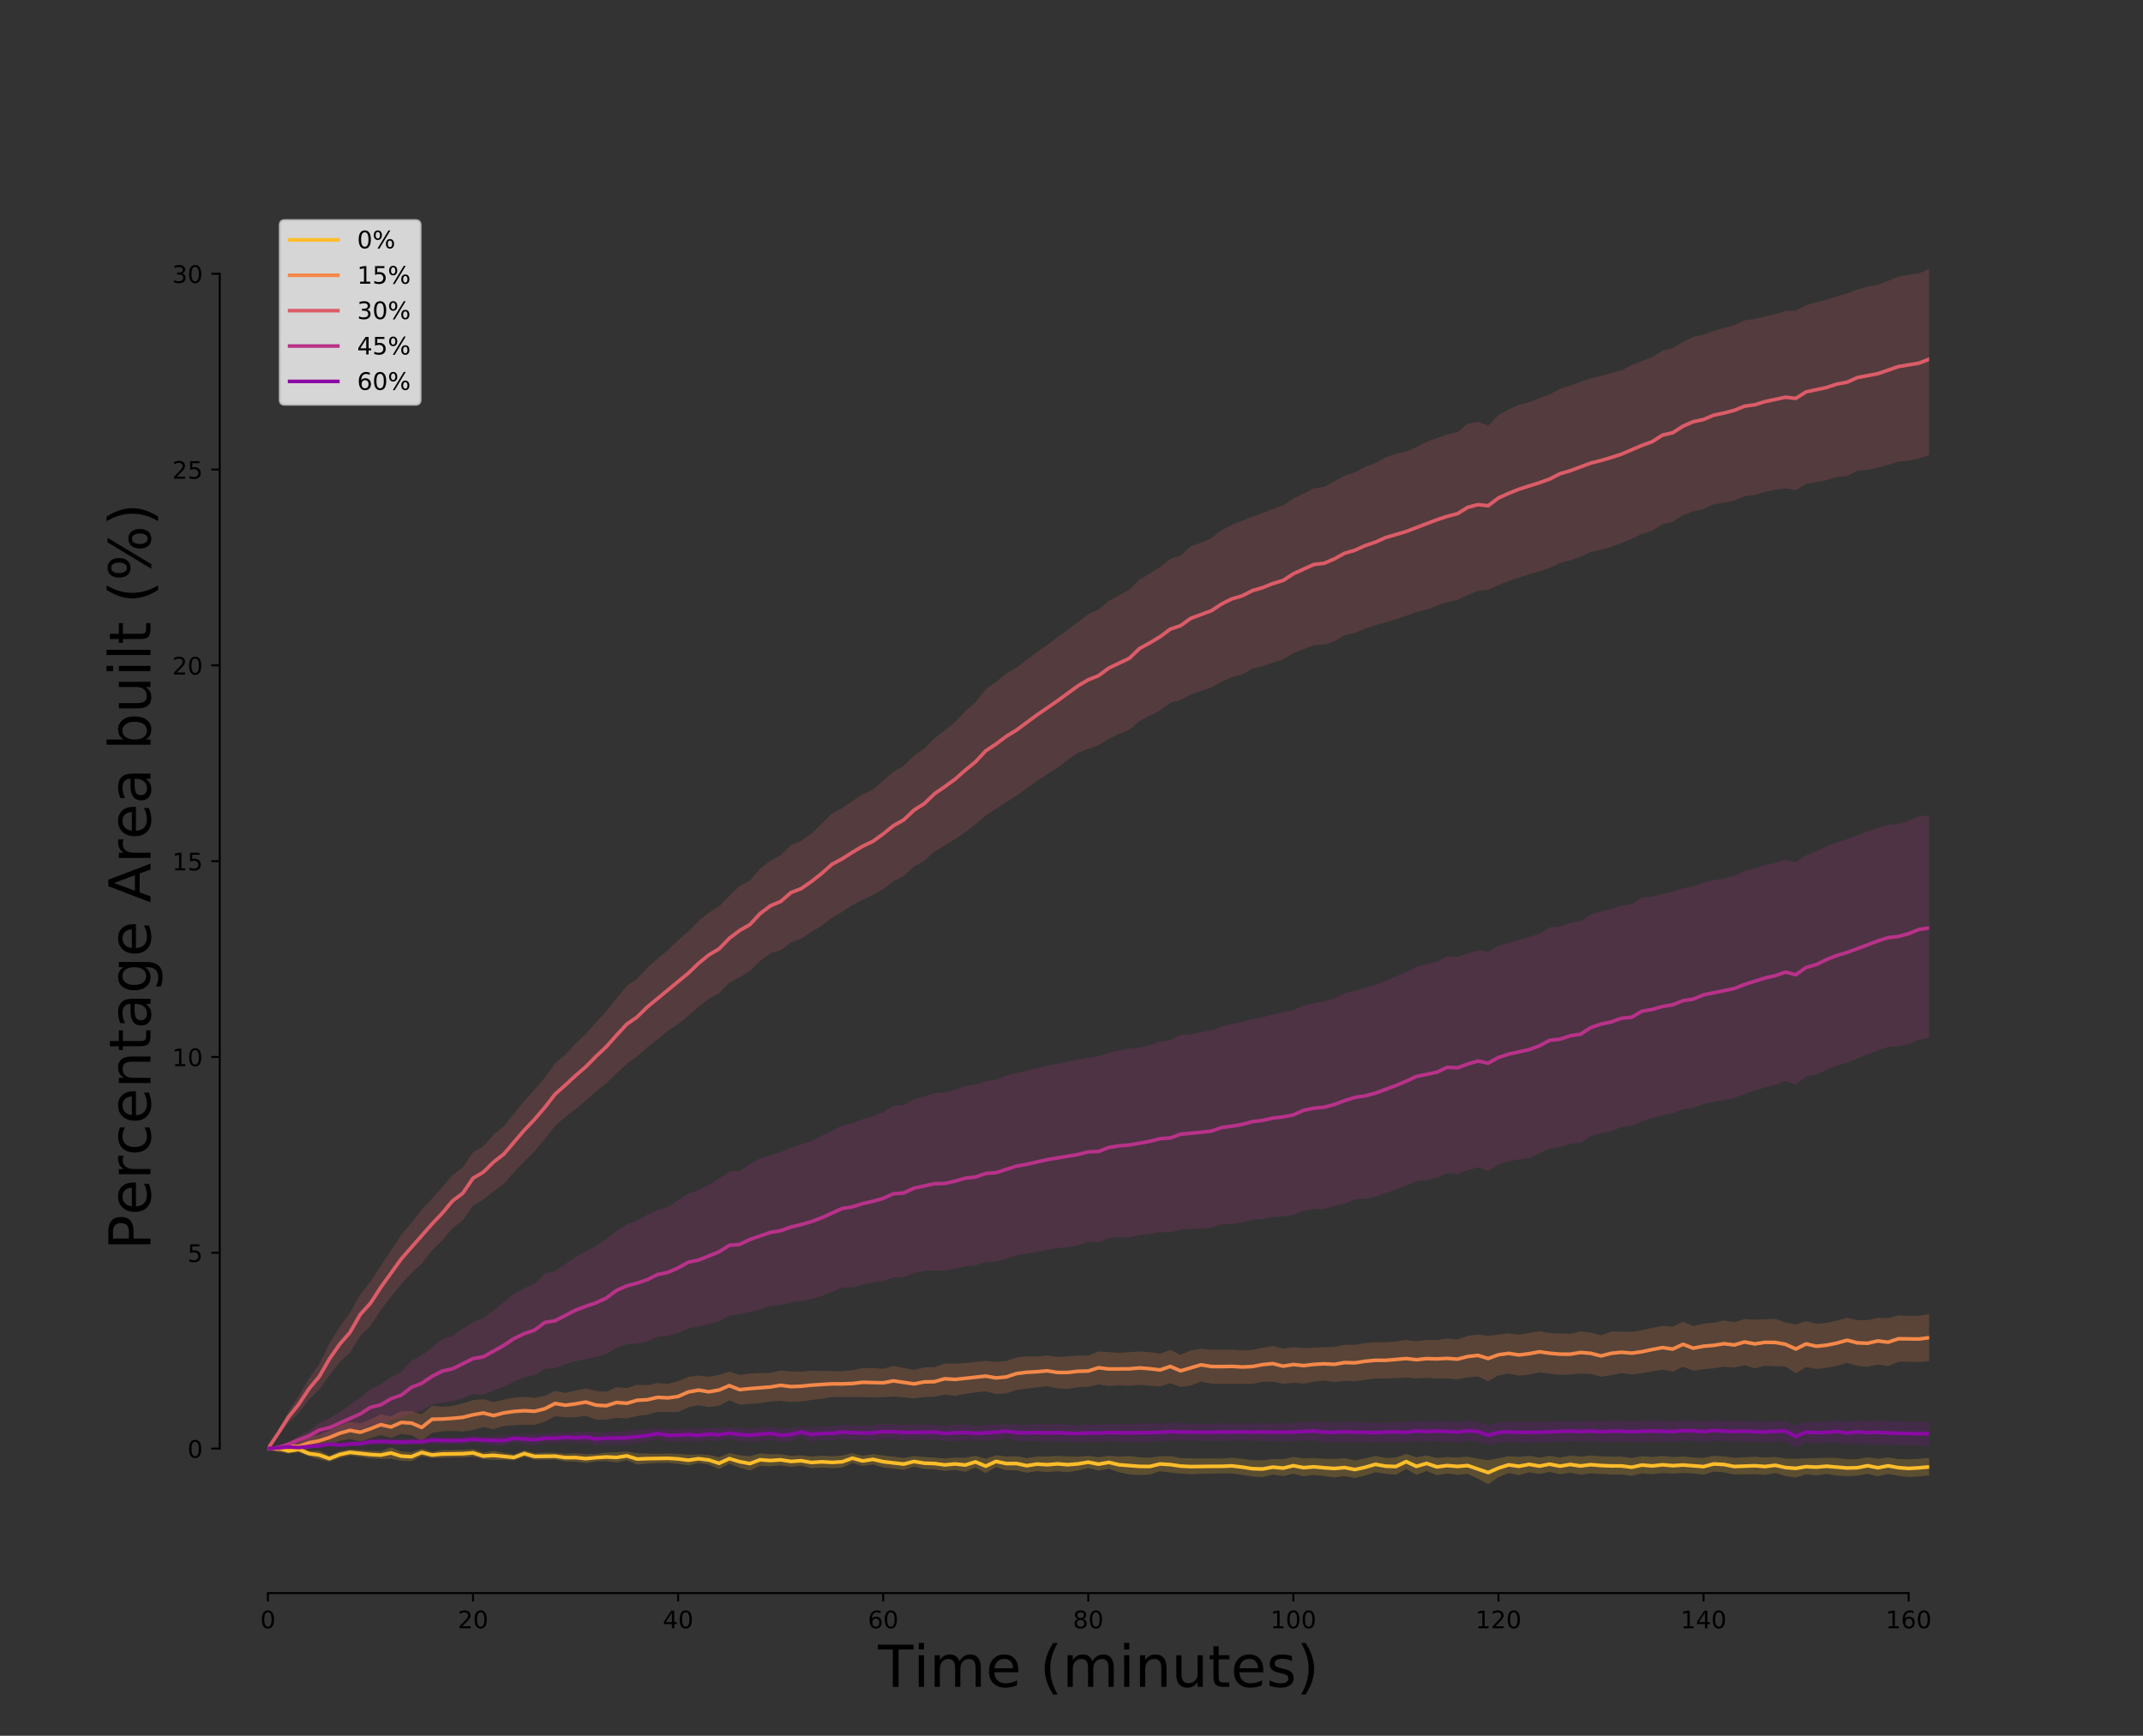 <?xml version="1.0" encoding="utf-8" standalone="no"?>
<!DOCTYPE svg PUBLIC "-//W3C//DTD SVG 1.1//EN"
  "http://www.w3.org/Graphics/SVG/1.1/DTD/svg11.dtd">
<!-- Created with matplotlib (http://matplotlib.org/) -->
<svg height="720pt" version="1.1" viewBox="0 0 889 720" width="889pt" xmlns="http://www.w3.org/2000/svg" xmlns:xlink="http://www.w3.org/1999/xlink">
 <rect x="0" y="0" width="889" height="720" fill="#333333" stroke="none"/>
 <defs>
  <style type="text/css">
*{stroke-linecap:butt;stroke-linejoin:round;}
  </style>
 </defs>
 <g id="figure_1">
  <g id="patch_1">
   <path d="M 0 720 
L 889.2 720 
L 889.2 0 
L 0 0 
z
" style="fill:none;"/>
  </g>
  <g id="axes_1">
   <g id="patch_2">
    <path d="M 111.15 640.8 
L 800.28 640.8 
L 800.28 86.4 
L 111.15 86.4 
z
" style="fill:none;"/>
   </g>
   <g id="PolyCollection_1">
    <path clip-path="url(#p6a5f16dfca)" d="M 111.15 600.87 
L 111.15 600.87 
L 115.404 602.178 
L 119.658 602.961 
L 123.912 602.492 
L 128.166 604.138 
L 132.419 605.334 
L 136.673 606.312 
L 140.927 604.841 
L 145.181 603.712 
L 149.435 604.278 
L 153.689 604.941 
L 157.943 605.182 
L 162.197 605.044 
L 166.451 605.92 
L 170.704 606.089 
L 174.958 603.998 
L 179.212 604.902 
L 183.466 604.724 
L 187.72 604.582 
L 191.974 604.568 
L 196.228 604.206 
L 200.482 605.326 
L 204.736 605.542 
L 208.989 605.542 
L 213.243 605.755 
L 217.497 604.307 
L 221.751 605.53 
L 226.005 605.501 
L 230.259 605.418 
L 234.513 606.189 
L 238.767 606.287 
L 243.021 606.856 
L 247.274 606.183 
L 251.528 606.081 
L 255.782 606.648 
L 260.036 605.666 
L 264.29 607.506 
L 268.544 607.065 
L 272.798 606.842 
L 277.052 606.799 
L 281.306 607.167 
L 285.559 607.833 
L 289.813 606.81 
L 294.067 607.555 
L 298.321 609.318 
L 302.575 607.153 
L 306.829 608.781 
L 311.083 609.93 
L 315.337 607.969 
L 319.591 608.224 
L 323.844 607.815 
L 328.098 608.415 
L 332.352 607.99 
L 336.606 608.955 
L 340.86 608.73 
L 345.114 608.966 
L 349.368 608.768 
L 353.622 606.827 
L 357.876 608.037 
L 362.129 607.426 
L 366.383 608.672 
L 370.637 609.164 
L 374.891 609.683 
L 379.145 608.388 
L 383.399 609.346 
L 387.653 609.429 
L 391.907 610.109 
L 396.161 609.696 
L 400.414 610.504 
L 404.668 608.739 
L 408.922 611.03 
L 413.176 608.571 
L 417.43 609.82 
L 421.684 609.911 
L 425.938 610.892 
L 430.192 610.197 
L 434.446 610.634 
L 438.699 610.273 
L 442.953 610.683 
L 447.207 609.943 
L 451.461 608.992 
L 455.715 609.975 
L 459.969 609.246 
L 464.223 610.699 
L 468.477 611.541 
L 472.731 611.846 
L 476.984 611.599 
L 481.238 610.272 
L 485.492 610.815 
L 489.746 611.254 
L 494 611.502 
L 498.254 611.289 
L 502.508 611.295 
L 506.762 611.188 
L 511.016 611.188 
L 515.269 611.766 
L 519.523 612.439 
L 523.777 612.721 
L 528.031 611.633 
L 532.285 612.308 
L 536.539 611.324 
L 540.793 612.358 
L 545.047 611.787 
L 549.301 612.27 
L 553.554 612.821 
L 557.808 612.288 
L 562.062 613.072 
L 566.316 612.03 
L 570.57 610.665 
L 574.824 611.315 
L 579.078 611.754 
L 583.332 609.323 
L 587.586 611.758 
L 591.839 610.176 
L 596.093 611.9 
L 600.347 611.199 
L 604.601 611.757 
L 608.855 611.344 
L 613.109 613.362 
L 617.363 615.6 
L 621.617 612.736 
L 625.871 610.995 
L 630.124 611.854 
L 634.378 610.723 
L 638.632 611.372 
L 642.886 610.558 
L 647.14 611.474 
L 651.394 610.902 
L 655.648 611.711 
L 659.902 611.13 
L 664.156 611.397 
L 668.409 611.623 
L 672.663 611.613 
L 676.917 612.17 
L 681.171 611.124 
L 685.425 611.513 
L 689.679 611.006 
L 693.933 611.247 
L 698.187 610.976 
L 702.441 611.191 
L 706.694 611.691 
L 710.948 610.477 
L 715.202 610.712 
L 719.456 611.653 
L 723.71 611.514 
L 727.964 611.473 
L 732.218 611.776 
L 736.472 610.995 
L 740.726 612.271 
L 744.979 612.843 
L 749.233 611.528 
L 753.487 612.012 
L 757.741 611.428 
L 761.995 612.052 
L 766.249 612.308 
L 770.503 612.138 
L 774.757 611.368 
L 779.011 612.402 
L 783.264 611.364 
L 787.518 612.169 
L 791.772 612.671 
L 796.026 612.438 
L 800.28 611.952 
L 800.28 604.762 
L 800.28 604.762 
L 796.026 605.121 
L 791.772 605.302 
L 787.518 605.213 
L 783.264 604.511 
L 779.011 605.088 
L 774.757 604.462 
L 770.503 605.245 
L 766.249 605.306 
L 761.995 604.793 
L 757.741 604.694 
L 753.487 604.833 
L 749.233 604.917 
L 744.979 605.094 
L 740.726 605.008 
L 736.472 604.331 
L 732.218 604.569 
L 727.964 604.262 
L 723.71 604.47 
L 719.456 604.693 
L 715.202 604.115 
L 710.948 603.883 
L 706.694 604.734 
L 702.441 604.57 
L 698.187 604.105 
L 693.933 604.416 
L 689.679 603.925 
L 685.425 604.389 
L 681.171 603.998 
L 676.917 604.804 
L 672.663 604.183 
L 668.409 604.216 
L 664.156 604.088 
L 659.902 603.728 
L 655.648 604.18 
L 651.394 603.743 
L 647.14 604.612 
L 642.886 603.872 
L 638.632 604.648 
L 634.378 603.872 
L 630.124 604.323 
L 625.871 603.996 
L 621.617 604.893 
L 617.363 605.669 
L 613.109 605.049 
L 608.855 604.209 
L 604.601 604.547 
L 600.347 604.375 
L 596.093 604.801 
L 591.839 603.711 
L 587.586 604.48 
L 583.332 603.054 
L 579.078 604.588 
L 574.824 604.746 
L 570.57 603.898 
L 566.316 604.941 
L 562.062 605.762 
L 557.808 604.866 
L 553.554 605.167 
L 549.301 605.107 
L 545.047 604.777 
L 540.793 604.958 
L 536.539 604.315 
L 532.285 605.307 
L 528.031 605.206 
L 523.777 605.694 
L 519.523 605.706 
L 515.269 605.074 
L 511.016 604.655 
L 506.762 605.017 
L 502.508 604.923 
L 498.254 604.95 
L 494 604.914 
L 489.746 604.801 
L 485.492 603.983 
L 481.238 604.051 
L 476.984 604.69 
L 472.731 604.492 
L 468.477 603.956 
L 464.223 604.215 
L 459.969 603.833 
L 455.715 604.488 
L 451.461 603.867 
L 447.207 604.235 
L 442.953 604.109 
L 438.699 603.886 
L 434.446 604.179 
L 430.192 604.148 
L 425.938 604.825 
L 421.684 604.019 
L 417.43 604.154 
L 413.176 603.635 
L 408.922 605.081 
L 404.668 603.854 
L 400.414 604.682 
L 396.161 604.603 
L 391.907 604.968 
L 387.653 604.605 
L 383.399 604.365 
L 379.145 603.962 
L 374.891 604.772 
L 370.637 604.231 
L 366.383 603.732 
L 362.129 603.157 
L 357.876 603.848 
L 353.622 602.753 
L 349.368 603.754 
L 345.114 604.038 
L 340.86 603.793 
L 336.606 604.142 
L 332.352 603.666 
L 328.098 603.861 
L 323.844 603.227 
L 319.591 603.218 
L 315.337 602.89 
L 311.083 604.022 
L 306.829 603.594 
L 302.575 602.756 
L 298.321 604.439 
L 294.067 603.524 
L 289.813 603.255 
L 285.559 603.408 
L 281.306 603.048 
L 277.052 602.919 
L 272.798 603.066 
L 268.544 602.933 
L 264.29 602.838 
L 260.036 602.079 
L 255.782 602.373 
L 251.528 602.521 
L 247.274 603.058 
L 243.021 603.157 
L 238.767 602.78 
L 234.513 602.99 
L 230.259 602.609 
L 226.005 602.506 
L 221.751 602.718 
L 217.497 601.587 
L 213.243 603.268 
L 208.989 602.646 
L 204.736 601.806 
L 200.482 602.572 
L 196.228 601.099 
L 191.974 601.387 
L 187.72 601.461 
L 183.466 601.501 
L 179.212 602.133 
L 174.958 600.96 
L 170.704 602.359 
L 166.451 602.07 
L 162.197 600.398 
L 157.943 601.988 
L 153.689 601.764 
L 149.435 601.488 
L 145.181 601.183 
L 140.927 601.907 
L 136.673 603.747 
L 132.419 601.72 
L 128.166 601.738 
L 123.912 599.863 
L 119.658 600.803 
L 115.404 599.359 
L 111.15 600.87 
z
" style="fill:#febd2a;fill-opacity:0.2;"/>
   </g>
   <g id="PolyCollection_2">
    <path clip-path="url(#p6a5f16dfca)" d="M 111.15 600.87 
L 111.15 600.87 
L 115.404 602.326 
L 119.658 601.103 
L 123.912 601.642 
L 128.166 600.975 
L 132.419 600.28 
L 136.673 599.146 
L 140.927 597.709 
L 145.181 596.926 
L 149.435 597.95 
L 153.689 596.563 
L 157.943 595.304 
L 162.197 596.409 
L 166.451 594.773 
L 170.704 595.353 
L 174.958 597.617 
L 179.212 594.339 
L 183.466 593.711 
L 187.72 593.505 
L 191.974 593.782 
L 196.228 593.172 
L 200.482 591.929 
L 204.736 592.86 
L 208.989 591.534 
L 213.243 591.196 
L 217.497 590.979 
L 221.751 591.061 
L 226.005 589.779 
L 230.259 587.444 
L 234.513 587.949 
L 238.767 587.858 
L 243.021 587.29 
L 247.274 588.847 
L 251.528 588.92 
L 255.782 588.124 
L 260.036 588.351 
L 264.29 587.349 
L 268.544 586.796 
L 272.798 585.681 
L 277.052 585.689 
L 281.306 585.705 
L 285.559 583.742 
L 289.813 582.921 
L 294.067 583.649 
L 298.321 583.088 
L 302.575 580.817 
L 306.829 582.64 
L 311.083 582.386 
L 315.337 581.971 
L 319.591 581.352 
L 323.844 581.04 
L 328.098 581.555 
L 332.352 581.334 
L 336.606 580.713 
L 340.86 580.202 
L 345.114 579.527 
L 349.368 579.526 
L 353.622 579.561 
L 357.876 579.507 
L 362.129 579.638 
L 366.383 579.607 
L 370.637 579.263 
L 374.891 579.635 
L 379.145 580.068 
L 383.399 579.55 
L 387.653 579.38 
L 391.907 578.449 
L 396.161 578.965 
L 400.414 578.192 
L 404.668 577.579 
L 408.922 577.147 
L 413.176 578.273 
L 417.43 577.966 
L 421.684 576.575 
L 425.938 576.033 
L 430.192 575.487 
L 434.446 574.993 
L 438.699 575.869 
L 442.953 576.154 
L 447.207 575.431 
L 451.461 575.245 
L 455.715 574.26 
L 459.969 574.915 
L 464.223 574.622 
L 468.477 574.82 
L 472.731 574.459 
L 476.984 574.797 
L 481.238 575.117 
L 485.492 573.745 
L 489.746 575.297 
L 494 574.702 
L 498.254 573.096 
L 502.508 573.924 
L 506.762 574.059 
L 511.016 574.019 
L 515.269 573.998 
L 519.523 573.998 
L 523.777 573.189 
L 528.031 573.124 
L 532.285 573.991 
L 536.539 573.531 
L 540.793 573.924 
L 545.047 573.067 
L 549.301 572.707 
L 553.554 573.268 
L 557.808 572.771 
L 562.062 572.931 
L 566.316 572.355 
L 570.57 571.805 
L 574.824 571.833 
L 579.078 571.611 
L 583.332 571.393 
L 587.586 571.761 
L 591.839 571.516 
L 596.093 571.8 
L 600.347 571.796 
L 604.601 572.12 
L 608.855 571.379 
L 613.109 570.994 
L 617.363 572.939 
L 621.617 570.476 
L 625.871 569.766 
L 630.124 570.631 
L 634.378 570.156 
L 638.632 569.247 
L 642.886 569.82 
L 647.14 570.285 
L 651.394 570.169 
L 655.648 569.724 
L 659.902 569.915 
L 664.156 571.079 
L 668.409 570.42 
L 672.663 569.547 
L 676.917 570.122 
L 681.171 569.614 
L 685.425 568.85 
L 689.679 568.116 
L 693.933 568.976 
L 698.187 566.92 
L 702.441 568.577 
L 706.694 567.961 
L 710.948 567.549 
L 715.202 566.956 
L 719.456 567.284 
L 723.71 566.319 
L 727.964 567.587 
L 732.218 566.531 
L 736.472 566.758 
L 740.726 566.832 
L 744.979 569.656 
L 749.233 567.054 
L 753.487 567.881 
L 757.741 567.363 
L 761.995 566.582 
L 766.249 565.324 
L 770.503 566.552 
L 774.757 566.921 
L 779.011 565.963 
L 783.264 566.679 
L 787.518 564.883 
L 791.772 564.81 
L 796.026 564.941 
L 800.28 564.628 
L 800.28 545.098 
L 800.28 545.098 
L 796.026 545.795 
L 791.772 545.835 
L 787.518 545.644 
L 783.264 546.776 
L 779.011 546.628 
L 774.757 547.591 
L 770.503 547.565 
L 766.249 546.622 
L 761.995 547.796 
L 757.741 548.756 
L 753.487 549.074 
L 749.233 547.993 
L 744.979 549.351 
L 740.726 548.547 
L 736.472 547.049 
L 732.218 547.235 
L 727.964 547.43 
L 723.71 547.144 
L 719.456 548.431 
L 715.202 547.74 
L 710.948 548.702 
L 706.694 549.001 
L 702.441 550.012 
L 698.187 548.246 
L 693.933 550.216 
L 689.679 549.982 
L 685.425 550.787 
L 681.171 551.721 
L 676.917 552.455 
L 672.663 552.307 
L 668.409 552.331 
L 664.156 553.844 
L 659.902 552.749 
L 655.648 552.216 
L 651.394 553.259 
L 647.14 553.118 
L 642.886 552.923 
L 638.632 552.204 
L 634.378 552.886 
L 630.124 553.603 
L 625.871 553.051 
L 621.617 553.587 
L 617.363 554.101 
L 613.109 553.533 
L 608.855 554.155 
L 604.601 555.567 
L 600.347 555.235 
L 596.093 555.832 
L 591.839 555.742 
L 587.586 556.401 
L 583.332 555.808 
L 579.078 556.41 
L 574.824 556.808 
L 570.57 556.786 
L 566.316 557.085 
L 562.062 557.837 
L 557.808 557.797 
L 553.554 558.726 
L 549.301 558.845 
L 545.047 559.005 
L 540.793 559.187 
L 536.539 558.77 
L 532.285 559.397 
L 528.031 558.266 
L 523.777 559.062 
L 519.523 559.916 
L 515.269 560.138 
L 511.016 559.862 
L 506.762 559.811 
L 502.508 559.871 
L 498.254 559.447 
L 494 560.166 
L 489.746 561.964 
L 485.492 559.948 
L 481.238 561.507 
L 476.984 560.866 
L 472.731 560.583 
L 468.477 560.872 
L 464.223 561.16 
L 459.969 560.84 
L 455.715 560.576 
L 451.461 562.233 
L 447.207 562.303 
L 442.953 562.602 
L 438.699 562.861 
L 434.446 562.238 
L 430.192 562.694 
L 425.938 562.58 
L 421.684 563.057 
L 417.43 564.582 
L 413.176 564.855 
L 408.922 564.503 
L 404.668 564.933 
L 400.414 565.373 
L 396.161 565.653 
L 391.907 565.56 
L 387.653 567.138 
L 383.399 567.187 
L 379.145 568.23 
L 374.891 567.447 
L 370.637 566.542 
L 366.383 567.809 
L 362.129 567.495 
L 357.876 567.447 
L 353.622 568.374 
L 349.368 568.748 
L 345.114 568.72 
L 340.86 568.652 
L 336.606 568.535 
L 332.352 568.963 
L 328.098 568.931 
L 323.844 568.429 
L 319.591 569.454 
L 315.337 569.529 
L 311.083 569.717 
L 306.829 570.388 
L 302.575 568.967 
L 298.321 570.287 
L 294.067 571.098 
L 289.813 570.577 
L 285.559 571.124 
L 281.306 572.928 
L 277.052 574.07 
L 272.798 573.669 
L 268.544 574.597 
L 264.29 574.397 
L 260.036 575.777 
L 255.782 575.395 
L 251.528 577.312 
L 247.274 576.932 
L 243.021 575.925 
L 238.767 576.812 
L 234.513 577.77 
L 230.259 576.915 
L 226.005 579.025 
L 221.751 579.791 
L 217.497 579.41 
L 213.243 579.744 
L 208.989 580.555 
L 204.736 581.552 
L 200.482 580.391 
L 196.228 580.777 
L 191.974 582.088 
L 187.72 583.177 
L 183.466 583.527 
L 179.212 583.065 
L 174.958 586.66 
L 170.704 585.32 
L 166.451 585.307 
L 162.197 587.484 
L 157.943 586.628 
L 153.689 588.758 
L 149.435 590.366 
L 145.181 589.814 
L 140.927 591.32 
L 136.673 593.361 
L 132.419 595.125 
L 128.166 595.856 
L 123.912 598.261 
L 119.658 598.464 
L 115.404 599.702 
L 111.15 600.87 
z
" style="fill:#f48849;fill-opacity:0.2;"/>
   </g>
   <g id="PolyCollection_3">
    <path clip-path="url(#p6a5f16dfca)" d="M 111.15 600.87 
L 111.15 600.87 
L 115.404 595.652 
L 119.658 590.091 
L 123.912 586.148 
L 128.166 580.499 
L 132.419 576.425 
L 136.673 570.534 
L 140.927 564.968 
L 145.181 561.109 
L 149.435 554.2 
L 153.689 549.914 
L 157.943 543.476 
L 162.197 537.813 
L 166.451 532.666 
L 170.704 528 
L 174.958 524.092 
L 179.212 518.663 
L 183.466 514.514 
L 187.72 509.411 
L 191.974 506.209 
L 196.228 500.043 
L 200.482 497.665 
L 204.736 494.099 
L 208.989 491.056 
L 213.243 486.253 
L 217.497 481.757 
L 221.751 477.558 
L 226.005 472.43 
L 230.259 467.057 
L 234.513 463.29 
L 238.767 460.029 
L 243.021 456.565 
L 247.274 452.585 
L 251.528 449.336 
L 255.782 445.177 
L 260.036 441.324 
L 264.29 438.208 
L 268.544 434.438 
L 272.798 431.132 
L 277.052 427.563 
L 281.306 424.758 
L 285.559 421.374 
L 289.813 417.593 
L 294.067 414.26 
L 298.321 412.01 
L 302.575 407.584 
L 306.829 405.384 
L 311.083 402.82 
L 315.337 398.614 
L 319.591 395.414 
L 323.844 394.192 
L 328.098 390.944 
L 332.352 389.388 
L 336.606 386.539 
L 340.86 383.984 
L 345.114 380.64 
L 349.368 378.232 
L 353.622 375.429 
L 357.876 373.156 
L 362.129 371.266 
L 366.383 368.715 
L 370.637 365.523 
L 374.891 363.337 
L 379.145 359.463 
L 383.399 357.07 
L 387.653 353.235 
L 391.907 350.704 
L 396.161 348.065 
L 400.414 345.174 
L 404.668 341.88 
L 408.922 338.197 
L 413.176 335.507 
L 417.43 332.711 
L 421.684 330.072 
L 425.938 326.973 
L 430.192 323.946 
L 434.446 321.066 
L 438.699 318.49 
L 442.953 315.233 
L 447.207 312.186 
L 451.461 310.66 
L 455.715 309.145 
L 459.969 306.412 
L 464.223 304.416 
L 468.477 302.793 
L 472.731 299.048 
L 476.984 296.857 
L 481.238 294.66 
L 485.492 291.481 
L 489.746 290.37 
L 494 288.079 
L 498.254 286.574 
L 502.508 285.124 
L 506.762 282.795 
L 511.016 280.874 
L 515.269 279.79 
L 519.523 277.282 
L 523.777 276.347 
L 528.031 274.87 
L 532.285 273.544 
L 536.539 270.897 
L 540.793 269.288 
L 545.047 267.62 
L 549.301 267.428 
L 553.554 265.927 
L 557.808 263.438 
L 562.062 262.57 
L 566.316 260.73 
L 570.57 259.38 
L 574.824 258.135 
L 579.078 256.924 
L 583.332 255.427 
L 587.586 253.913 
L 591.839 252.921 
L 596.093 251.162 
L 600.347 249.771 
L 604.601 248.886 
L 608.855 246.926 
L 613.109 245.088 
L 617.363 244.627 
L 621.617 242.723 
L 625.871 240.953 
L 630.124 239.604 
L 634.378 238.204 
L 638.632 237.042 
L 642.886 235.584 
L 647.14 233.478 
L 651.394 232.43 
L 655.648 230.925 
L 659.902 228.94 
L 664.156 228.046 
L 668.409 226.871 
L 672.663 225.266 
L 676.917 223.476 
L 681.171 221.459 
L 685.425 220.102 
L 689.679 217.413 
L 693.933 216.471 
L 698.187 213.683 
L 702.441 212.059 
L 706.694 211.161 
L 710.948 209.148 
L 715.202 208.567 
L 719.456 207.647 
L 723.71 205.812 
L 727.964 205.328 
L 732.218 204.022 
L 736.472 203.143 
L 740.726 202.516 
L 744.979 203.318 
L 749.233 200.677 
L 753.487 199.989 
L 757.741 199.149 
L 761.995 197.871 
L 766.249 197.431 
L 770.503 195.274 
L 774.757 194.903 
L 779.011 193.989 
L 783.264 192.827 
L 787.518 191.491 
L 791.772 191.065 
L 796.026 190.261 
L 800.28 188.716 
L 800.28 111.6 
L 800.28 111.6 
L 796.026 113.357 
L 791.772 113.998 
L 787.518 114.719 
L 783.264 116.51 
L 779.011 118.182 
L 774.757 118.878 
L 770.503 120.063 
L 766.249 121.717 
L 761.995 122.916 
L 757.741 124.4 
L 753.487 125.379 
L 749.233 126.574 
L 744.979 128.869 
L 740.726 128.947 
L 736.472 130.292 
L 732.218 131.231 
L 727.964 132.332 
L 723.71 132.887 
L 719.456 134.856 
L 715.202 135.983 
L 710.948 137.281 
L 706.694 138.83 
L 702.441 139.715 
L 698.187 141.771 
L 693.933 144.438 
L 689.679 145.423 
L 685.425 148.086 
L 681.171 149.726 
L 676.917 151.427 
L 672.663 153.636 
L 668.409 154.701 
L 664.156 155.963 
L 659.902 156.939 
L 655.648 158.398 
L 651.394 159.939 
L 647.14 161.287 
L 642.886 163.554 
L 638.632 165.216 
L 634.378 166.808 
L 630.124 167.928 
L 625.871 169.823 
L 621.617 172.124 
L 617.363 176.535 
L 613.109 174.948 
L 608.855 175.779 
L 604.601 179.212 
L 600.347 180.178 
L 596.093 181.755 
L 591.839 183.206 
L 587.586 185.451 
L 583.332 187.277 
L 579.078 188.261 
L 574.824 189.681 
L 570.57 192.061 
L 566.316 193.669 
L 562.062 195.892 
L 557.808 197.323 
L 553.554 199.643 
L 549.301 201.946 
L 545.047 202.613 
L 540.793 204.682 
L 536.539 206.819 
L 532.285 209.628 
L 528.031 211.105 
L 523.777 212.824 
L 519.523 214.268 
L 515.269 216.008 
L 511.016 217.709 
L 506.762 219.923 
L 502.508 223.225 
L 498.254 225.075 
L 494 226.604 
L 489.746 230.442 
L 485.492 231.794 
L 481.238 235.18 
L 476.984 237.925 
L 472.731 240.43 
L 468.477 244.584 
L 464.223 246.928 
L 459.969 249.266 
L 455.715 252.786 
L 451.461 254.758 
L 447.207 258.031 
L 442.953 261.305 
L 438.699 264.282 
L 434.446 267.531 
L 430.192 270.451 
L 425.938 273.654 
L 421.684 276.908 
L 417.43 279.439 
L 413.176 282.903 
L 408.922 285.899 
L 404.668 291.301 
L 400.414 294.98 
L 396.161 299.491 
L 391.907 302.948 
L 387.653 306.219 
L 383.399 310.488 
L 379.145 313.37 
L 374.891 317.69 
L 370.637 320.128 
L 366.383 323.863 
L 362.129 327.544 
L 357.876 329.516 
L 353.622 332.251 
L 349.368 335.187 
L 345.114 337.376 
L 340.86 341.718 
L 336.606 345.725 
L 332.352 348.839 
L 328.098 350.57 
L 323.844 354.777 
L 319.591 356.979 
L 315.337 360.262 
L 311.083 365.281 
L 306.829 367.485 
L 302.575 371.533 
L 298.321 375.959 
L 294.067 378.555 
L 289.813 381.953 
L 285.559 386.385 
L 281.306 390.02 
L 277.052 394.147 
L 272.798 397.653 
L 268.544 401.421 
L 264.29 406.026 
L 260.036 408.872 
L 255.782 414.145 
L 251.528 419.408 
L 247.274 424.072 
L 243.021 428.857 
L 238.767 432.889 
L 234.513 437.447 
L 230.259 441.089 
L 226.005 447.049 
L 221.751 451.924 
L 217.497 456.693 
L 213.243 461.897 
L 208.989 467.186 
L 204.736 470.687 
L 200.482 475.461 
L 196.228 477.99 
L 191.974 484.175 
L 187.72 487.472 
L 183.466 492.428 
L 179.212 497.199 
L 174.958 501.714 
L 170.704 507.199 
L 166.451 512.228 
L 162.197 518.703 
L 157.943 525.049 
L 153.689 531.71 
L 149.435 536.866 
L 145.181 544.562 
L 140.927 550.37 
L 136.673 557.164 
L 132.419 565.833 
L 128.166 571.82 
L 123.912 579.073 
L 119.658 585.601 
L 115.404 593.443 
L 111.15 600.87 
z
" style="fill:#db5c68;fill-opacity:0.2;"/>
   </g>
   <g id="PolyCollection_4">
    <path clip-path="url(#p6a5f16dfca)" d="M 111.15 600.87 
L 111.15 600.87 
L 115.404 600.871 
L 119.658 599.662 
L 123.912 598.768 
L 128.166 597.731 
L 132.419 596.11 
L 136.673 595.919 
L 140.927 595.006 
L 145.181 594.333 
L 149.435 592.939 
L 153.689 591.04 
L 157.943 591.085 
L 162.197 588.795 
L 166.451 588.032 
L 170.704 586.233 
L 174.958 585.161 
L 179.212 582.629 
L 183.466 581.806 
L 187.72 581.214 
L 191.974 580.015 
L 196.228 578.239 
L 200.482 578.485 
L 204.736 576.68 
L 208.989 575.291 
L 213.243 573.041 
L 217.497 571.309 
L 221.751 570.296 
L 226.005 567.838 
L 230.259 567.463 
L 234.513 565.823 
L 238.767 564.627 
L 243.021 563.811 
L 247.274 562.876 
L 251.528 561.69 
L 255.782 559.046 
L 260.036 557.61 
L 264.29 557.212 
L 268.544 556.561 
L 272.798 554.473 
L 277.052 554.075 
L 281.306 552.979 
L 285.559 550.997 
L 289.813 550.178 
L 294.067 549.264 
L 298.321 548.141 
L 302.575 545.696 
L 306.829 545.187 
L 311.083 544.127 
L 315.337 543.292 
L 319.591 541.597 
L 323.844 541.361 
L 328.098 540.186 
L 332.352 539.665 
L 336.606 538.864 
L 340.86 537.629 
L 345.114 535.888 
L 349.368 533.999 
L 353.622 533.991 
L 357.876 532.881 
L 362.129 531.91 
L 366.383 531.395 
L 370.637 529.896 
L 374.891 529.756 
L 379.145 528.031 
L 383.399 527.149 
L 387.653 527.014 
L 391.907 527.06 
L 396.161 526.242 
L 400.414 525.244 
L 404.668 524.935 
L 408.922 523.427 
L 413.176 523.295 
L 417.43 522.143 
L 421.684 520.722 
L 425.938 520.02 
L 430.192 519.334 
L 434.446 518.387 
L 438.699 517.719 
L 442.953 517.334 
L 447.207 516.618 
L 451.461 515.061 
L 455.715 515.28 
L 459.969 513.616 
L 464.223 513.214 
L 468.477 513.313 
L 472.731 512.283 
L 476.984 511.829 
L 481.238 511.077 
L 485.492 511.223 
L 489.746 510.025 
L 494 509.762 
L 498.254 509.625 
L 502.508 509.228 
L 506.762 507.773 
L 511.016 507.67 
L 515.269 506.988 
L 519.523 505.888 
L 523.777 505.599 
L 528.031 504.881 
L 532.285 504.602 
L 536.539 503.886 
L 540.793 502.267 
L 545.047 501.488 
L 549.301 501.457 
L 553.554 500.254 
L 557.808 499.219 
L 562.062 497.471 
L 566.316 497.315 
L 570.57 496.372 
L 574.824 494.832 
L 579.078 493.523 
L 583.332 491.695 
L 587.586 489.975 
L 591.839 489.506 
L 596.093 488.531 
L 600.347 486.679 
L 604.601 487.01 
L 608.855 485.376 
L 613.109 484.216 
L 617.363 485.7 
L 621.617 483.166 
L 625.871 481.667 
L 630.124 480.943 
L 634.378 480.321 
L 638.632 478.431 
L 642.886 476.42 
L 647.14 475.858 
L 651.394 474.394 
L 655.648 474.052 
L 659.902 471.253 
L 664.156 470.026 
L 668.409 469.256 
L 672.663 467.521 
L 676.917 466.998 
L 681.171 465.085 
L 685.425 463.775 
L 689.679 462.529 
L 693.933 461.835 
L 698.187 460.057 
L 702.441 459.663 
L 706.694 457.849 
L 710.948 457.007 
L 715.202 456.163 
L 719.456 455.504 
L 723.71 453.773 
L 727.964 452.3 
L 732.218 451.079 
L 736.472 449.939 
L 740.726 448.399 
L 744.979 449.829 
L 749.233 446.621 
L 753.487 445.664 
L 757.741 443.758 
L 761.995 441.992 
L 766.249 440.767 
L 770.503 439.114 
L 774.757 437.35 
L 779.011 435.825 
L 783.264 434.312 
L 787.518 434.004 
L 791.772 433.028 
L 796.026 431.337 
L 800.28 430.477 
L 800.28 338.118 
L 800.28 338.118 
L 796.026 338.665 
L 791.772 340.439 
L 787.518 341.711 
L 783.264 342.202 
L 779.011 343.372 
L 774.757 344.844 
L 770.503 346.49 
L 766.249 348.102 
L 761.995 349.416 
L 757.741 351.071 
L 753.487 353.19 
L 749.233 354.713 
L 744.979 357.629 
L 740.726 356.617 
L 736.472 357.827 
L 732.218 358.815 
L 727.964 360.357 
L 723.71 361.27 
L 719.456 363.26 
L 715.202 364.343 
L 710.948 365.147 
L 706.694 365.995 
L 702.441 367.669 
L 698.187 368.395 
L 693.933 369.941 
L 689.679 370.728 
L 685.425 371.999 
L 681.171 372.128 
L 676.917 375.111 
L 672.663 375.659 
L 668.409 377.055 
L 664.156 378.1 
L 659.902 379.34 
L 655.648 382.14 
L 651.394 382.79 
L 647.14 384.348 
L 642.886 384.703 
L 638.632 387.344 
L 634.378 388.607 
L 630.124 389.816 
L 625.871 391.095 
L 621.617 392.296 
L 617.363 394.722 
L 613.109 394.195 
L 608.855 395.51 
L 604.601 397.033 
L 600.347 396.728 
L 596.093 398.888 
L 591.839 399.848 
L 587.586 401.015 
L 583.332 403.289 
L 579.078 405.014 
L 574.824 406.891 
L 570.57 408.434 
L 566.316 409.685 
L 562.062 410.985 
L 557.808 411.983 
L 553.554 414.153 
L 549.301 415.415 
L 545.047 416.056 
L 540.793 417.206 
L 536.539 418.961 
L 532.285 419.929 
L 528.031 420.759 
L 523.777 421.96 
L 519.523 422.599 
L 515.269 423.926 
L 511.016 424.725 
L 506.762 425.851 
L 502.508 427.494 
L 498.254 428.039 
L 494 429.052 
L 489.746 429.242 
L 485.492 431.449 
L 481.238 432.07 
L 476.984 433.47 
L 472.731 434.606 
L 468.477 434.965 
L 464.223 435.714 
L 459.969 436.656 
L 455.715 438.113 
L 451.461 438.736 
L 447.207 439.538 
L 442.953 440.289 
L 438.699 441.33 
L 434.446 441.955 
L 430.192 443.061 
L 425.938 444.137 
L 421.684 445.015 
L 417.43 446.208 
L 413.176 447.937 
L 408.922 448.485 
L 404.668 449.839 
L 400.414 450.47 
L 396.161 451.962 
L 391.907 453.178 
L 387.653 453.454 
L 383.399 454.9 
L 379.145 455.993 
L 374.891 458.311 
L 370.637 458.709 
L 366.383 461.345 
L 362.129 463.07 
L 357.876 464.228 
L 353.622 465.951 
L 349.368 466.857 
L 345.114 469.103 
L 340.86 471.126 
L 336.606 473.235 
L 332.352 474.664 
L 328.098 476.132 
L 323.844 477.85 
L 319.591 479.27 
L 315.337 480.525 
L 311.083 482.89 
L 306.829 485.6 
L 302.575 485.879 
L 298.321 488.854 
L 294.067 491.419 
L 289.813 493.687 
L 285.559 495.056 
L 281.306 497.862 
L 277.052 500.597 
L 272.798 501.862 
L 268.544 503.855 
L 264.29 506.242 
L 260.036 507.875 
L 255.782 510.539 
L 251.528 513.995 
L 247.274 516.796 
L 243.021 519.039 
L 238.767 521.407 
L 234.513 524.403 
L 230.259 527.247 
L 226.005 528.313 
L 221.751 532.521 
L 217.497 534.329 
L 213.243 536.638 
L 208.989 540.183 
L 204.736 543.61 
L 200.482 546.671 
L 196.228 548.455 
L 191.974 551.158 
L 187.72 554.162 
L 183.466 555.465 
L 179.212 559.002 
L 174.958 562.205 
L 170.704 564.427 
L 166.451 569.053 
L 162.197 571.272 
L 157.943 574.193 
L 153.689 576.167 
L 149.435 579.854 
L 145.181 582.72 
L 140.927 585.645 
L 136.673 588.364 
L 132.419 590.254 
L 128.166 593.506 
L 123.912 595.663 
L 119.658 598.351 
L 115.404 600.026 
L 111.15 600.87 
z
" style="fill:#b83289;fill-opacity:0.2;"/>
   </g>
   <g id="PolyCollection_5">
    <path clip-path="url(#p6a5f16dfca)" d="M 111.15 600.87 
L 111.15 600.87 
L 115.404 600.89 
L 119.658 600.693 
L 123.912 601.082 
L 128.166 600.699 
L 132.419 600.617 
L 136.673 599.816 
L 140.927 600.345 
L 145.181 600.009 
L 149.435 599.859 
L 153.689 599.282 
L 157.943 599.176 
L 162.197 599.354 
L 166.451 599.534 
L 170.704 599.34 
L 174.958 599.28 
L 179.212 598.804 
L 183.466 599.023 
L 187.72 599.008 
L 191.974 599.123 
L 196.228 598.532 
L 200.482 598.83 
L 204.736 599.536 
L 208.989 599.628 
L 213.243 598.23 
L 217.497 599.075 
L 221.751 599.583 
L 226.005 598.504 
L 230.259 598.81 
L 234.513 598.124 
L 238.767 598.75 
L 243.021 598.421 
L 247.274 599.535 
L 251.528 598.971 
L 255.782 599.203 
L 260.036 599.138 
L 264.29 598.594 
L 268.544 598.063 
L 272.798 596.774 
L 277.052 598.017 
L 281.306 597.874 
L 285.559 597.672 
L 289.813 598.109 
L 294.067 597.347 
L 298.321 598.059 
L 302.575 596.761 
L 306.829 597.893 
L 311.083 598.048 
L 315.337 597.783 
L 319.591 597.301 
L 323.844 598.117 
L 328.098 597.829 
L 332.352 596.058 
L 336.606 597.896 
L 340.86 597.457 
L 345.114 597.366 
L 349.368 596.916 
L 353.622 597.24 
L 357.876 597.468 
L 362.129 597.424 
L 366.383 596.883 
L 370.637 597.009 
L 374.891 597.428 
L 379.145 597.304 
L 383.399 597.295 
L 387.653 597.13 
L 391.907 597.807 
L 396.161 597.69 
L 400.414 597.517 
L 404.668 597.684 
L 408.922 597.617 
L 413.176 597.442 
L 417.43 596.354 
L 421.684 597.709 
L 425.938 597.708 
L 430.192 597.761 
L 434.446 598.008 
L 438.699 597.923 
L 442.953 598.088 
L 447.207 598.157 
L 451.461 597.947 
L 455.715 598.118 
L 459.969 597.765 
L 464.223 598.028 
L 468.477 598.109 
L 472.731 598.255 
L 476.984 597.984 
L 481.238 597.817 
L 485.492 597.546 
L 489.746 597.642 
L 494 597.607 
L 498.254 597.69 
L 502.508 597.713 
L 506.762 597.705 
L 511.016 597.676 
L 515.269 597.539 
L 519.523 597.703 
L 523.777 597.694 
L 528.031 597.747 
L 532.285 597.912 
L 536.539 597.944 
L 540.793 597.554 
L 545.047 597.539 
L 549.301 598.131 
L 553.554 598.158 
L 557.808 598.144 
L 562.062 598.222 
L 566.316 598.147 
L 570.57 598.479 
L 574.824 598.093 
L 579.078 597.951 
L 583.332 598.392 
L 587.586 597.763 
L 591.839 597.972 
L 596.093 597.748 
L 600.347 598.036 
L 604.601 598.279 
L 608.855 597.707 
L 613.109 597.982 
L 617.363 599.472 
L 621.617 598.377 
L 625.871 598.107 
L 630.124 598.47 
L 634.378 598.336 
L 638.632 598.303 
L 642.886 598.256 
L 647.14 597.967 
L 651.394 597.759 
L 655.648 597.934 
L 659.902 597.836 
L 664.156 598.236 
L 668.409 597.966 
L 672.663 597.944 
L 676.917 598.265 
L 681.171 598.002 
L 685.425 598.014 
L 689.679 598.04 
L 693.933 598.078 
L 698.187 597.65 
L 702.441 597.7 
L 706.694 598.142 
L 710.948 597.597 
L 715.202 597.837 
L 719.456 597.986 
L 723.71 597.85 
L 727.964 598.161 
L 732.218 598.16 
L 736.472 597.927 
L 740.726 597.93 
L 744.979 600.426 
L 749.233 598.33 
L 753.487 598.725 
L 757.741 598.505 
L 761.995 598.247 
L 766.249 599.082 
L 770.503 598.72 
L 774.757 599.179 
L 779.011 599.018 
L 783.264 599.408 
L 787.518 599.364 
L 791.772 599.374 
L 796.026 599.648 
L 800.28 599.609 
L 800.28 589.805 
L 800.28 589.805 
L 796.026 589.905 
L 791.772 589.699 
L 787.518 589.633 
L 783.264 589.495 
L 779.011 589.275 
L 774.757 589.497 
L 770.503 589.186 
L 766.249 589.884 
L 761.995 589.311 
L 757.741 589.842 
L 753.487 589.914 
L 749.233 589.76 
L 744.979 591.362 
L 740.726 589.449 
L 736.472 589.401 
L 732.218 589.797 
L 727.964 589.68 
L 723.71 589.379 
L 719.456 589.577 
L 715.202 589.438 
L 710.948 589.084 
L 706.694 589.601 
L 702.441 589.354 
L 698.187 589.172 
L 693.933 589.554 
L 689.679 589.426 
L 685.425 589.227 
L 681.171 589.324 
L 676.917 589.625 
L 672.663 589.401 
L 668.409 589.347 
L 664.156 589.678 
L 659.902 589.293 
L 655.648 589.664 
L 651.394 589.442 
L 647.14 589.471 
L 642.886 589.67 
L 638.632 589.817 
L 634.378 589.869 
L 630.124 589.811 
L 625.871 589.676 
L 621.617 590.009 
L 617.363 591.174 
L 613.109 589.662 
L 608.855 589.257 
L 604.601 589.948 
L 600.347 589.54 
L 596.093 589.56 
L 591.839 589.695 
L 587.586 589.429 
L 583.332 589.914 
L 579.078 589.998 
L 574.824 589.97 
L 570.57 590.264 
L 566.316 590.104 
L 562.062 590.013 
L 557.808 589.704 
L 553.554 590.149 
L 549.301 590.07 
L 545.047 589.605 
L 540.793 589.998 
L 536.539 590.164 
L 532.285 590.373 
L 528.031 590.545 
L 523.777 590.246 
L 519.523 590.496 
L 515.269 590.351 
L 511.016 590.454 
L 506.762 590.265 
L 502.508 590.59 
L 498.254 590.504 
L 494 590.549 
L 489.746 590.335 
L 485.492 590.079 
L 481.238 590.571 
L 476.984 590.51 
L 472.731 590.352 
L 468.477 590.696 
L 464.223 590.664 
L 459.969 590.698 
L 455.715 590.904 
L 451.461 590.786 
L 447.207 591.14 
L 442.953 590.938 
L 438.699 590.58 
L 434.446 590.872 
L 430.192 590.683 
L 425.938 591.002 
L 421.684 590.839 
L 417.43 590.914 
L 413.176 590.799 
L 408.922 591.101 
L 404.668 591.456 
L 400.414 590.919 
L 396.161 591.009 
L 391.907 591.433 
L 387.653 590.966 
L 383.399 590.904 
L 379.145 590.955 
L 374.891 591.014 
L 370.637 590.746 
L 366.383 590.68 
L 362.129 591.228 
L 357.876 591.35 
L 353.622 591.227 
L 349.368 591.147 
L 345.114 591.574 
L 340.86 591.712 
L 336.606 592.13 
L 332.352 591.984 
L 328.098 592.295 
L 323.844 592.683 
L 319.591 591.72 
L 315.337 592.129 
L 311.083 592.624 
L 306.829 592.162 
L 302.575 592.093 
L 298.321 592.166 
L 294.067 592.307 
L 289.813 592.636 
L 285.559 592.434 
L 281.306 592.757 
L 277.052 592.712 
L 272.798 592.454 
L 268.544 592.782 
L 264.29 593.254 
L 260.036 593.66 
L 255.782 593.829 
L 251.528 594.081 
L 247.274 594.209 
L 243.021 593.797 
L 238.767 593.987 
L 234.513 594.296 
L 230.259 594.338 
L 226.005 594.679 
L 221.751 594.847 
L 217.497 594.731 
L 213.243 595.07 
L 208.989 595.407 
L 204.736 595.451 
L 200.482 595.893 
L 196.228 595.487 
L 191.974 595.856 
L 187.72 596.157 
L 183.466 596.033 
L 179.212 595.954 
L 174.958 596.75 
L 170.704 596.739 
L 166.451 596.826 
L 162.197 596.84 
L 157.943 596.643 
L 153.689 596.877 
L 149.435 597.792 
L 145.181 597.843 
L 140.927 598.518 
L 136.673 598.282 
L 132.419 598.812 
L 128.166 599.27 
L 123.912 599.844 
L 119.658 599.729 
L 115.404 600.139 
L 111.15 600.87 
z
" style="fill:#8b0aa5;fill-opacity:0.2;"/>
   </g>
   <g id="matplotlib.axis_1">
    <g id="xtick_1">
     <g id="line2d_1">
      <defs>
       <path d="M 0 0 
L 0 3.5 
" id="m7121171a22" style="stroke:#000000;stroke-width:0.8;"/>
      </defs>
      <g>
       <use style="stroke:#000000;stroke-width:0.8;" x="111.15" xlink:href="#m7121171a22" y="660.8"/>
      </g>
     </g>
     <g id="text_1">
      <!-- 0 -->
      <defs>
       <path d="M 31.781 66.406 
Q 24.172 66.406 20.328 58.906 
Q 16.5 51.422 16.5 36.375 
Q 16.5 21.391 20.328 13.891 
Q 24.172 6.391 31.781 6.391 
Q 39.453 6.391 43.281 13.891 
Q 47.125 21.391 47.125 36.375 
Q 47.125 51.422 43.281 58.906 
Q 39.453 66.406 31.781 66.406 
z
M 31.781 74.219 
Q 44.047 74.219 50.516 64.516 
Q 56.984 54.828 56.984 36.375 
Q 56.984 17.969 50.516 8.266 
Q 44.047 -1.422 31.781 -1.422 
Q 19.531 -1.422 13.062 8.266 
Q 6.594 17.969 6.594 36.375 
Q 6.594 54.828 13.062 64.516 
Q 19.531 74.219 31.781 74.219 
z
" id="DejaVuSans-30"/>
      </defs>
      <g transform="translate(107.969 675.398)scale(0.1 -0.1)">
       <use xlink:href="#DejaVuSans-30"/>
      </g>
     </g>
    </g>
    <g id="xtick_2">
     <g id="line2d_2">
      <g>
       <use style="stroke:#000000;stroke-width:0.8;" x="196.228" xlink:href="#m7121171a22" y="660.8"/>
      </g>
     </g>
     <g id="text_2">
      <!-- 20 -->
      <defs>
       <path d="M 19.188 8.297 
L 53.609 8.297 
L 53.609 0 
L 7.328 0 
L 7.328 8.297 
Q 12.938 14.109 22.625 23.891 
Q 32.328 33.688 34.812 36.531 
Q 39.547 41.844 41.422 45.531 
Q 43.312 49.219 43.312 52.781 
Q 43.312 58.594 39.234 62.25 
Q 35.156 65.922 28.609 65.922 
Q 23.969 65.922 18.812 64.312 
Q 13.672 62.703 7.812 59.422 
L 7.812 69.391 
Q 13.766 71.781 18.938 73 
Q 24.125 74.219 28.422 74.219 
Q 39.75 74.219 46.484 68.547 
Q 53.219 62.891 53.219 53.422 
Q 53.219 48.922 51.531 44.891 
Q 49.859 40.875 45.406 35.406 
Q 44.188 33.984 37.641 27.219 
Q 31.109 20.453 19.188 8.297 
z
" id="DejaVuSans-32"/>
      </defs>
      <g transform="translate(189.865 675.398)scale(0.1 -0.1)">
       <use xlink:href="#DejaVuSans-32"/>
       <use x="63.623" xlink:href="#DejaVuSans-30"/>
      </g>
     </g>
    </g>
    <g id="xtick_3">
     <g id="line2d_3">
      <g>
       <use style="stroke:#000000;stroke-width:0.8;" x="281.306" xlink:href="#m7121171a22" y="660.8"/>
      </g>
     </g>
     <g id="text_3">
      <!-- 40 -->
      <defs>
       <path d="M 37.797 64.312 
L 12.891 25.391 
L 37.797 25.391 
z
M 35.203 72.906 
L 47.609 72.906 
L 47.609 25.391 
L 58.016 25.391 
L 58.016 17.188 
L 47.609 17.188 
L 47.609 0 
L 37.797 0 
L 37.797 17.188 
L 4.891 17.188 
L 4.891 26.703 
z
" id="DejaVuSans-34"/>
      </defs>
      <g transform="translate(274.943 675.398)scale(0.1 -0.1)">
       <use xlink:href="#DejaVuSans-34"/>
       <use x="63.623" xlink:href="#DejaVuSans-30"/>
      </g>
     </g>
    </g>
    <g id="xtick_4">
     <g id="line2d_4">
      <g>
       <use style="stroke:#000000;stroke-width:0.8;" x="366.383" xlink:href="#m7121171a22" y="660.8"/>
      </g>
     </g>
     <g id="text_4">
      <!-- 60 -->
      <defs>
       <path d="M 33.016 40.375 
Q 26.375 40.375 22.484 35.828 
Q 18.609 31.297 18.609 23.391 
Q 18.609 15.531 22.484 10.953 
Q 26.375 6.391 33.016 6.391 
Q 39.656 6.391 43.531 10.953 
Q 47.406 15.531 47.406 23.391 
Q 47.406 31.297 43.531 35.828 
Q 39.656 40.375 33.016 40.375 
z
M 52.594 71.297 
L 52.594 62.312 
Q 48.875 64.062 45.094 64.984 
Q 41.312 65.922 37.594 65.922 
Q 27.828 65.922 22.672 59.328 
Q 17.531 52.734 16.797 39.406 
Q 19.672 43.656 24.016 45.922 
Q 28.375 48.188 33.594 48.188 
Q 44.578 48.188 50.953 41.516 
Q 57.328 34.859 57.328 23.391 
Q 57.328 12.156 50.688 5.359 
Q 44.047 -1.422 33.016 -1.422 
Q 20.359 -1.422 13.672 8.266 
Q 6.984 17.969 6.984 36.375 
Q 6.984 53.656 15.188 63.938 
Q 23.391 74.219 37.203 74.219 
Q 40.922 74.219 44.703 73.484 
Q 48.484 72.75 52.594 71.297 
z
" id="DejaVuSans-36"/>
      </defs>
      <g transform="translate(360.021 675.398)scale(0.1 -0.1)">
       <use xlink:href="#DejaVuSans-36"/>
       <use x="63.623" xlink:href="#DejaVuSans-30"/>
      </g>
     </g>
    </g>
    <g id="xtick_5">
     <g id="line2d_5">
      <g>
       <use style="stroke:#000000;stroke-width:0.8;" x="451.461" xlink:href="#m7121171a22" y="660.8"/>
      </g>
     </g>
     <g id="text_5">
      <!-- 80 -->
      <defs>
       <path d="M 31.781 34.625 
Q 24.75 34.625 20.719 30.859 
Q 16.703 27.094 16.703 20.516 
Q 16.703 13.922 20.719 10.156 
Q 24.75 6.391 31.781 6.391 
Q 38.812 6.391 42.859 10.172 
Q 46.922 13.969 46.922 20.516 
Q 46.922 27.094 42.891 30.859 
Q 38.875 34.625 31.781 34.625 
z
M 21.922 38.812 
Q 15.578 40.375 12.031 44.719 
Q 8.5 49.078 8.5 55.328 
Q 8.5 64.062 14.719 69.141 
Q 20.953 74.219 31.781 74.219 
Q 42.672 74.219 48.875 69.141 
Q 55.078 64.062 55.078 55.328 
Q 55.078 49.078 51.531 44.719 
Q 48 40.375 41.703 38.812 
Q 48.828 37.156 52.797 32.312 
Q 56.781 27.484 56.781 20.516 
Q 56.781 9.906 50.312 4.234 
Q 43.844 -1.422 31.781 -1.422 
Q 19.734 -1.422 13.25 4.234 
Q 6.781 9.906 6.781 20.516 
Q 6.781 27.484 10.781 32.312 
Q 14.797 37.156 21.922 38.812 
z
M 18.312 54.391 
Q 18.312 48.734 21.844 45.562 
Q 25.391 42.391 31.781 42.391 
Q 38.141 42.391 41.719 45.562 
Q 45.312 48.734 45.312 54.391 
Q 45.312 60.062 41.719 63.234 
Q 38.141 66.406 31.781 66.406 
Q 25.391 66.406 21.844 63.234 
Q 18.312 60.062 18.312 54.391 
z
" id="DejaVuSans-38"/>
      </defs>
      <g transform="translate(445.099 675.398)scale(0.1 -0.1)">
       <use xlink:href="#DejaVuSans-38"/>
       <use x="63.623" xlink:href="#DejaVuSans-30"/>
      </g>
     </g>
    </g>
    <g id="xtick_6">
     <g id="line2d_6">
      <g>
       <use style="stroke:#000000;stroke-width:0.8;" x="536.539" xlink:href="#m7121171a22" y="660.8"/>
      </g>
     </g>
     <g id="text_6">
      <!-- 100 -->
      <defs>
       <path d="M 12.406 8.297 
L 28.516 8.297 
L 28.516 63.922 
L 10.984 60.406 
L 10.984 69.391 
L 28.422 72.906 
L 38.281 72.906 
L 38.281 8.297 
L 54.391 8.297 
L 54.391 0 
L 12.406 0 
z
" id="DejaVuSans-31"/>
      </defs>
      <g transform="translate(526.995 675.398)scale(0.1 -0.1)">
       <use xlink:href="#DejaVuSans-31"/>
       <use x="63.623" xlink:href="#DejaVuSans-30"/>
       <use x="127.246" xlink:href="#DejaVuSans-30"/>
      </g>
     </g>
    </g>
    <g id="xtick_7">
     <g id="line2d_7">
      <g>
       <use style="stroke:#000000;stroke-width:0.8;" x="621.617" xlink:href="#m7121171a22" y="660.8"/>
      </g>
     </g>
     <g id="text_7">
      <!-- 120 -->
      <g transform="translate(612.073 675.398)scale(0.1 -0.1)">
       <use xlink:href="#DejaVuSans-31"/>
       <use x="63.623" xlink:href="#DejaVuSans-32"/>
       <use x="127.246" xlink:href="#DejaVuSans-30"/>
      </g>
     </g>
    </g>
    <g id="xtick_8">
     <g id="line2d_8">
      <g>
       <use style="stroke:#000000;stroke-width:0.8;" x="706.694" xlink:href="#m7121171a22" y="660.8"/>
      </g>
     </g>
     <g id="text_8">
      <!-- 140 -->
      <g transform="translate(697.151 675.398)scale(0.1 -0.1)">
       <use xlink:href="#DejaVuSans-31"/>
       <use x="63.623" xlink:href="#DejaVuSans-34"/>
       <use x="127.246" xlink:href="#DejaVuSans-30"/>
      </g>
     </g>
    </g>
    <g id="xtick_9">
     <g id="line2d_9">
      <g>
       <use style="stroke:#000000;stroke-width:0.8;" x="791.772" xlink:href="#m7121171a22" y="660.8"/>
      </g>
     </g>
     <g id="text_9">
      <!-- 160 -->
      <g transform="translate(782.228 675.398)scale(0.1 -0.1)">
       <use xlink:href="#DejaVuSans-31"/>
       <use x="63.623" xlink:href="#DejaVuSans-36"/>
       <use x="127.246" xlink:href="#DejaVuSans-30"/>
      </g>
     </g>
    </g>
    <g id="text_10">
     <!-- Time (minutes) -->
     <defs>
      <path d="M -0.297 72.906 
L 61.375 72.906 
L 61.375 64.594 
L 35.5 64.594 
L 35.5 0 
L 25.594 0 
L 25.594 64.594 
L -0.297 64.594 
z
" id="DejaVuSans-54"/>
      <path d="M 9.422 54.688 
L 18.406 54.688 
L 18.406 0 
L 9.422 0 
z
M 9.422 75.984 
L 18.406 75.984 
L 18.406 64.594 
L 9.422 64.594 
z
" id="DejaVuSans-69"/>
      <path d="M 52 44.188 
Q 55.375 50.25 60.062 53.125 
Q 64.75 56 71.094 56 
Q 79.641 56 84.281 50.016 
Q 88.922 44.047 88.922 33.016 
L 88.922 0 
L 79.891 0 
L 79.891 32.719 
Q 79.891 40.578 77.094 44.375 
Q 74.312 48.188 68.609 48.188 
Q 61.625 48.188 57.562 43.547 
Q 53.516 38.922 53.516 30.906 
L 53.516 0 
L 44.484 0 
L 44.484 32.719 
Q 44.484 40.625 41.703 44.406 
Q 38.922 48.188 33.109 48.188 
Q 26.219 48.188 22.156 43.531 
Q 18.109 38.875 18.109 30.906 
L 18.109 0 
L 9.078 0 
L 9.078 54.688 
L 18.109 54.688 
L 18.109 46.188 
Q 21.188 51.219 25.484 53.609 
Q 29.781 56 35.688 56 
Q 41.656 56 45.828 52.969 
Q 50 49.953 52 44.188 
z
" id="DejaVuSans-6d"/>
      <path d="M 56.203 29.594 
L 56.203 25.203 
L 14.891 25.203 
Q 15.484 15.922 20.484 11.062 
Q 25.484 6.203 34.422 6.203 
Q 39.594 6.203 44.453 7.469 
Q 49.312 8.734 54.109 11.281 
L 54.109 2.781 
Q 49.266 0.734 44.188 -0.344 
Q 39.109 -1.422 33.891 -1.422 
Q 20.797 -1.422 13.156 6.188 
Q 5.516 13.812 5.516 26.812 
Q 5.516 40.234 12.766 48.109 
Q 20.016 56 32.328 56 
Q 43.359 56 49.781 48.891 
Q 56.203 41.797 56.203 29.594 
z
M 47.219 32.234 
Q 47.125 39.594 43.094 43.984 
Q 39.062 48.391 32.422 48.391 
Q 24.906 48.391 20.391 44.141 
Q 15.875 39.891 15.188 32.172 
z
" id="DejaVuSans-65"/>
      <path id="DejaVuSans-20"/>
      <path d="M 31 75.875 
Q 24.469 64.656 21.281 53.656 
Q 18.109 42.672 18.109 31.391 
Q 18.109 20.125 21.312 9.062 
Q 24.516 -2 31 -13.188 
L 23.188 -13.188 
Q 15.875 -1.703 12.234 9.375 
Q 8.594 20.453 8.594 31.391 
Q 8.594 42.281 12.203 53.312 
Q 15.828 64.359 23.188 75.875 
z
" id="DejaVuSans-28"/>
      <path d="M 54.891 33.016 
L 54.891 0 
L 45.906 0 
L 45.906 32.719 
Q 45.906 40.484 42.875 44.328 
Q 39.844 48.188 33.797 48.188 
Q 26.516 48.188 22.312 43.547 
Q 18.109 38.922 18.109 30.906 
L 18.109 0 
L 9.078 0 
L 9.078 54.688 
L 18.109 54.688 
L 18.109 46.188 
Q 21.344 51.125 25.703 53.562 
Q 30.078 56 35.797 56 
Q 45.219 56 50.047 50.172 
Q 54.891 44.344 54.891 33.016 
z
" id="DejaVuSans-6e"/>
      <path d="M 8.5 21.578 
L 8.5 54.688 
L 17.484 54.688 
L 17.484 21.922 
Q 17.484 14.156 20.5 10.266 
Q 23.531 6.391 29.594 6.391 
Q 36.859 6.391 41.078 11.031 
Q 45.312 15.672 45.312 23.688 
L 45.312 54.688 
L 54.297 54.688 
L 54.297 0 
L 45.312 0 
L 45.312 8.406 
Q 42.047 3.422 37.719 1 
Q 33.406 -1.422 27.688 -1.422 
Q 18.266 -1.422 13.375 4.438 
Q 8.5 10.297 8.5 21.578 
z
M 31.109 56 
z
" id="DejaVuSans-75"/>
      <path d="M 18.312 70.219 
L 18.312 54.688 
L 36.812 54.688 
L 36.812 47.703 
L 18.312 47.703 
L 18.312 18.016 
Q 18.312 11.328 20.141 9.422 
Q 21.969 7.516 27.594 7.516 
L 36.812 7.516 
L 36.812 0 
L 27.594 0 
Q 17.188 0 13.234 3.875 
Q 9.281 7.766 9.281 18.016 
L 9.281 47.703 
L 2.688 47.703 
L 2.688 54.688 
L 9.281 54.688 
L 9.281 70.219 
z
" id="DejaVuSans-74"/>
      <path d="M 44.281 53.078 
L 44.281 44.578 
Q 40.484 46.531 36.375 47.5 
Q 32.281 48.484 27.875 48.484 
Q 21.188 48.484 17.844 46.438 
Q 14.5 44.391 14.5 40.281 
Q 14.5 37.156 16.891 35.375 
Q 19.281 33.594 26.516 31.984 
L 29.594 31.297 
Q 39.156 29.25 43.188 25.516 
Q 47.219 21.781 47.219 15.094 
Q 47.219 7.469 41.188 3.016 
Q 35.156 -1.422 24.609 -1.422 
Q 20.219 -1.422 15.453 -0.562 
Q 10.688 0.297 5.422 2 
L 5.422 11.281 
Q 10.406 8.688 15.234 7.391 
Q 20.062 6.109 24.812 6.109 
Q 31.156 6.109 34.562 8.281 
Q 37.984 10.453 37.984 14.406 
Q 37.984 18.062 35.516 20.016 
Q 33.062 21.969 24.703 23.781 
L 21.578 24.516 
Q 13.234 26.266 9.516 29.906 
Q 5.812 33.547 5.812 39.891 
Q 5.812 47.609 11.281 51.797 
Q 16.75 56 26.812 56 
Q 31.781 56 36.172 55.266 
Q 40.578 54.547 44.281 53.078 
z
" id="DejaVuSans-73"/>
      <path d="M 8.016 75.875 
L 15.828 75.875 
Q 23.141 64.359 26.781 53.312 
Q 30.422 42.281 30.422 31.391 
Q 30.422 20.453 26.781 9.375 
Q 23.141 -1.703 15.828 -13.188 
L 8.016 -13.188 
Q 14.5 -2 17.703 9.062 
Q 20.906 20.125 20.906 31.391 
Q 20.906 42.672 17.703 53.656 
Q 14.5 64.656 8.016 75.875 
z
" id="DejaVuSans-29"/>
     </defs>
     <g transform="translate(364.236 699.714)scale(0.24 -0.24)">
      <use xlink:href="#DejaVuSans-54"/>
      <use x="61.037" xlink:href="#DejaVuSans-69"/>
      <use x="88.82" xlink:href="#DejaVuSans-6d"/>
      <use x="186.232" xlink:href="#DejaVuSans-65"/>
      <use x="247.756" xlink:href="#DejaVuSans-20"/>
      <use x="279.543" xlink:href="#DejaVuSans-28"/>
      <use x="318.557" xlink:href="#DejaVuSans-6d"/>
      <use x="415.969" xlink:href="#DejaVuSans-69"/>
      <use x="443.752" xlink:href="#DejaVuSans-6e"/>
      <use x="507.131" xlink:href="#DejaVuSans-75"/>
      <use x="570.51" xlink:href="#DejaVuSans-74"/>
      <use x="609.719" xlink:href="#DejaVuSans-65"/>
      <use x="671.242" xlink:href="#DejaVuSans-73"/>
      <use x="723.342" xlink:href="#DejaVuSans-29"/>
     </g>
    </g>
   </g>
   <g id="matplotlib.axis_2">
    <g id="ytick_1">
     <g id="line2d_10">
      <defs>
       <path d="M 0 0 
L -3.5 0 
" id="m0023270b2a" style="stroke:#000000;stroke-width:0.8;"/>
      </defs>
      <g>
       <use style="stroke:#000000;stroke-width:0.8;" x="91.15" xlink:href="#m0023270b2a" y="600.87"/>
      </g>
     </g>
     <g id="text_11">
      <!-- 0 -->
      <g transform="translate(77.787 604.669)scale(0.1 -0.1)">
       <use xlink:href="#DejaVuSans-30"/>
      </g>
     </g>
    </g>
    <g id="ytick_2">
     <g id="line2d_11">
      <g>
       <use style="stroke:#000000;stroke-width:0.8;" x="91.15" xlink:href="#m0023270b2a" y="519.651"/>
      </g>
     </g>
     <g id="text_12">
      <!-- 5 -->
      <defs>
       <path d="M 10.797 72.906 
L 49.516 72.906 
L 49.516 64.594 
L 19.828 64.594 
L 19.828 46.734 
Q 21.969 47.469 24.109 47.828 
Q 26.266 48.188 28.422 48.188 
Q 40.625 48.188 47.75 41.5 
Q 54.891 34.812 54.891 23.391 
Q 54.891 11.625 47.562 5.094 
Q 40.234 -1.422 26.906 -1.422 
Q 22.312 -1.422 17.547 -0.641 
Q 12.797 0.141 7.719 1.703 
L 7.719 11.625 
Q 12.109 9.234 16.797 8.062 
Q 21.484 6.891 26.703 6.891 
Q 35.156 6.891 40.078 11.328 
Q 45.016 15.766 45.016 23.391 
Q 45.016 31 40.078 35.438 
Q 35.156 39.891 26.703 39.891 
Q 22.75 39.891 18.812 39.016 
Q 14.891 38.141 10.797 36.281 
z
" id="DejaVuSans-35"/>
      </defs>
      <g transform="translate(77.787 523.45)scale(0.1 -0.1)">
       <use xlink:href="#DejaVuSans-35"/>
      </g>
     </g>
    </g>
    <g id="ytick_3">
     <g id="line2d_12">
      <g>
       <use style="stroke:#000000;stroke-width:0.8;" x="91.15" xlink:href="#m0023270b2a" y="438.432"/>
      </g>
     </g>
     <g id="text_13">
      <!-- 10 -->
      <g transform="translate(71.425 442.231)scale(0.1 -0.1)">
       <use xlink:href="#DejaVuSans-31"/>
       <use x="63.623" xlink:href="#DejaVuSans-30"/>
      </g>
     </g>
    </g>
    <g id="ytick_4">
     <g id="line2d_13">
      <g>
       <use style="stroke:#000000;stroke-width:0.8;" x="91.15" xlink:href="#m0023270b2a" y="357.213"/>
      </g>
     </g>
     <g id="text_14">
      <!-- 15 -->
      <g transform="translate(71.425 361.012)scale(0.1 -0.1)">
       <use xlink:href="#DejaVuSans-31"/>
       <use x="63.623" xlink:href="#DejaVuSans-35"/>
      </g>
     </g>
    </g>
    <g id="ytick_5">
     <g id="line2d_14">
      <g>
       <use style="stroke:#000000;stroke-width:0.8;" x="91.15" xlink:href="#m0023270b2a" y="275.994"/>
      </g>
     </g>
     <g id="text_15">
      <!-- 20 -->
      <g transform="translate(71.425 279.793)scale(0.1 -0.1)">
       <use xlink:href="#DejaVuSans-32"/>
       <use x="63.623" xlink:href="#DejaVuSans-30"/>
      </g>
     </g>
    </g>
    <g id="ytick_6">
     <g id="line2d_15">
      <g>
       <use style="stroke:#000000;stroke-width:0.8;" x="91.15" xlink:href="#m0023270b2a" y="194.775"/>
      </g>
     </g>
     <g id="text_16">
      <!-- 25 -->
      <g transform="translate(71.425 198.574)scale(0.1 -0.1)">
       <use xlink:href="#DejaVuSans-32"/>
       <use x="63.623" xlink:href="#DejaVuSans-35"/>
      </g>
     </g>
    </g>
    <g id="ytick_7">
     <g id="line2d_16">
      <g>
       <use style="stroke:#000000;stroke-width:0.8;" x="91.15" xlink:href="#m0023270b2a" y="113.556"/>
      </g>
     </g>
     <g id="text_17">
      <!-- 30 -->
      <defs>
       <path d="M 40.578 39.312 
Q 47.656 37.797 51.625 33 
Q 55.609 28.219 55.609 21.188 
Q 55.609 10.406 48.188 4.484 
Q 40.766 -1.422 27.094 -1.422 
Q 22.516 -1.422 17.656 -0.516 
Q 12.797 0.391 7.625 2.203 
L 7.625 11.719 
Q 11.719 9.328 16.594 8.109 
Q 21.484 6.891 26.812 6.891 
Q 36.078 6.891 40.938 10.547 
Q 45.797 14.203 45.797 21.188 
Q 45.797 27.641 41.281 31.266 
Q 36.766 34.906 28.719 34.906 
L 20.219 34.906 
L 20.219 43.016 
L 29.109 43.016 
Q 36.375 43.016 40.234 45.922 
Q 44.094 48.828 44.094 54.297 
Q 44.094 59.906 40.109 62.906 
Q 36.141 65.922 28.719 65.922 
Q 24.656 65.922 20.016 65.031 
Q 15.375 64.156 9.812 62.312 
L 9.812 71.094 
Q 15.438 72.656 20.344 73.438 
Q 25.25 74.219 29.594 74.219 
Q 40.828 74.219 47.359 69.109 
Q 53.906 64.016 53.906 55.328 
Q 53.906 49.266 50.438 45.094 
Q 46.969 40.922 40.578 39.312 
z
" id="DejaVuSans-33"/>
      </defs>
      <g transform="translate(71.425 117.355)scale(0.1 -0.1)">
       <use xlink:href="#DejaVuSans-33"/>
       <use x="63.623" xlink:href="#DejaVuSans-30"/>
      </g>
     </g>
    </g>
    <g id="text_18">
     <!-- Percentage Area built (%) -->
     <defs>
      <path d="M 19.672 64.797 
L 19.672 37.406 
L 32.078 37.406 
Q 38.969 37.406 42.719 40.969 
Q 46.484 44.531 46.484 51.125 
Q 46.484 57.672 42.719 61.234 
Q 38.969 64.797 32.078 64.797 
z
M 9.812 72.906 
L 32.078 72.906 
Q 44.344 72.906 50.609 67.359 
Q 56.891 61.812 56.891 51.125 
Q 56.891 40.328 50.609 34.812 
Q 44.344 29.297 32.078 29.297 
L 19.672 29.297 
L 19.672 0 
L 9.812 0 
z
" id="DejaVuSans-50"/>
      <path d="M 41.109 46.297 
Q 39.594 47.172 37.812 47.578 
Q 36.031 48 33.891 48 
Q 26.266 48 22.188 43.047 
Q 18.109 38.094 18.109 28.812 
L 18.109 0 
L 9.078 0 
L 9.078 54.688 
L 18.109 54.688 
L 18.109 46.188 
Q 20.953 51.172 25.484 53.578 
Q 30.031 56 36.531 56 
Q 37.453 56 38.578 55.875 
Q 39.703 55.766 41.062 55.516 
z
" id="DejaVuSans-72"/>
      <path d="M 48.781 52.594 
L 48.781 44.188 
Q 44.969 46.297 41.141 47.344 
Q 37.312 48.391 33.406 48.391 
Q 24.656 48.391 19.812 42.844 
Q 14.984 37.312 14.984 27.297 
Q 14.984 17.281 19.812 11.734 
Q 24.656 6.203 33.406 6.203 
Q 37.312 6.203 41.141 7.25 
Q 44.969 8.297 48.781 10.406 
L 48.781 2.094 
Q 45.016 0.344 40.984 -0.531 
Q 36.969 -1.422 32.422 -1.422 
Q 20.062 -1.422 12.781 6.344 
Q 5.516 14.109 5.516 27.297 
Q 5.516 40.672 12.859 48.328 
Q 20.219 56 33.016 56 
Q 37.156 56 41.109 55.141 
Q 45.062 54.297 48.781 52.594 
z
" id="DejaVuSans-63"/>
      <path d="M 34.281 27.484 
Q 23.391 27.484 19.188 25 
Q 14.984 22.516 14.984 16.5 
Q 14.984 11.719 18.141 8.906 
Q 21.297 6.109 26.703 6.109 
Q 34.188 6.109 38.703 11.406 
Q 43.219 16.703 43.219 25.484 
L 43.219 27.484 
z
M 52.203 31.203 
L 52.203 0 
L 43.219 0 
L 43.219 8.297 
Q 40.141 3.328 35.547 0.953 
Q 30.953 -1.422 24.312 -1.422 
Q 15.922 -1.422 10.953 3.297 
Q 6 8.016 6 15.922 
Q 6 25.141 12.172 29.828 
Q 18.359 34.516 30.609 34.516 
L 43.219 34.516 
L 43.219 35.406 
Q 43.219 41.609 39.141 45 
Q 35.062 48.391 27.688 48.391 
Q 23 48.391 18.547 47.266 
Q 14.109 46.141 10.016 43.891 
L 10.016 52.203 
Q 14.938 54.109 19.578 55.047 
Q 24.219 56 28.609 56 
Q 40.484 56 46.344 49.844 
Q 52.203 43.703 52.203 31.203 
z
" id="DejaVuSans-61"/>
      <path d="M 45.406 27.984 
Q 45.406 37.75 41.375 43.109 
Q 37.359 48.484 30.078 48.484 
Q 22.859 48.484 18.828 43.109 
Q 14.797 37.75 14.797 27.984 
Q 14.797 18.266 18.828 12.891 
Q 22.859 7.516 30.078 7.516 
Q 37.359 7.516 41.375 12.891 
Q 45.406 18.266 45.406 27.984 
z
M 54.391 6.781 
Q 54.391 -7.172 48.188 -13.984 
Q 42 -20.797 29.203 -20.797 
Q 24.469 -20.797 20.266 -20.094 
Q 16.062 -19.391 12.109 -17.922 
L 12.109 -9.188 
Q 16.062 -11.328 19.922 -12.344 
Q 23.781 -13.375 27.781 -13.375 
Q 36.625 -13.375 41.016 -8.766 
Q 45.406 -4.156 45.406 5.172 
L 45.406 9.625 
Q 42.625 4.781 38.281 2.391 
Q 33.938 0 27.875 0 
Q 17.828 0 11.672 7.656 
Q 5.516 15.328 5.516 27.984 
Q 5.516 40.672 11.672 48.328 
Q 17.828 56 27.875 56 
Q 33.938 56 38.281 53.609 
Q 42.625 51.219 45.406 46.391 
L 45.406 54.688 
L 54.391 54.688 
z
" id="DejaVuSans-67"/>
      <path d="M 34.188 63.188 
L 20.797 26.906 
L 47.609 26.906 
z
M 28.609 72.906 
L 39.797 72.906 
L 67.578 0 
L 57.328 0 
L 50.688 18.703 
L 17.828 18.703 
L 11.188 0 
L 0.781 0 
z
" id="DejaVuSans-41"/>
      <path d="M 48.688 27.297 
Q 48.688 37.203 44.609 42.844 
Q 40.531 48.484 33.406 48.484 
Q 26.266 48.484 22.188 42.844 
Q 18.109 37.203 18.109 27.297 
Q 18.109 17.391 22.188 11.75 
Q 26.266 6.109 33.406 6.109 
Q 40.531 6.109 44.609 11.75 
Q 48.688 17.391 48.688 27.297 
z
M 18.109 46.391 
Q 20.953 51.266 25.266 53.625 
Q 29.594 56 35.594 56 
Q 45.562 56 51.781 48.094 
Q 58.016 40.188 58.016 27.297 
Q 58.016 14.406 51.781 6.484 
Q 45.562 -1.422 35.594 -1.422 
Q 29.594 -1.422 25.266 0.953 
Q 20.953 3.328 18.109 8.203 
L 18.109 0 
L 9.078 0 
L 9.078 75.984 
L 18.109 75.984 
z
" id="DejaVuSans-62"/>
      <path d="M 9.422 75.984 
L 18.406 75.984 
L 18.406 0 
L 9.422 0 
z
" id="DejaVuSans-6c"/>
      <path d="M 72.703 32.078 
Q 68.453 32.078 66.031 28.469 
Q 63.625 24.859 63.625 18.406 
Q 63.625 12.062 66.031 8.422 
Q 68.453 4.781 72.703 4.781 
Q 76.859 4.781 79.266 8.422 
Q 81.688 12.062 81.688 18.406 
Q 81.688 24.812 79.266 28.438 
Q 76.859 32.078 72.703 32.078 
z
M 72.703 38.281 
Q 80.422 38.281 84.953 32.906 
Q 89.5 27.547 89.5 18.406 
Q 89.5 9.281 84.938 3.922 
Q 80.375 -1.422 72.703 -1.422 
Q 64.891 -1.422 60.344 3.922 
Q 55.812 9.281 55.812 18.406 
Q 55.812 27.594 60.375 32.938 
Q 64.938 38.281 72.703 38.281 
z
M 22.312 68.016 
Q 18.109 68.016 15.688 64.375 
Q 13.281 60.75 13.281 54.391 
Q 13.281 47.953 15.672 44.328 
Q 18.062 40.719 22.312 40.719 
Q 26.562 40.719 28.969 44.328 
Q 31.391 47.953 31.391 54.391 
Q 31.391 60.688 28.953 64.344 
Q 26.516 68.016 22.312 68.016 
z
M 66.406 74.219 
L 74.219 74.219 
L 28.609 -1.422 
L 20.797 -1.422 
z
M 22.312 74.219 
Q 30.031 74.219 34.609 68.875 
Q 39.203 63.531 39.203 54.391 
Q 39.203 45.172 34.641 39.844 
Q 30.078 34.516 22.312 34.516 
Q 14.547 34.516 10.031 39.859 
Q 5.516 45.219 5.516 54.391 
Q 5.516 63.484 10.047 68.844 
Q 14.594 74.219 22.312 74.219 
z
" id="DejaVuSans-25"/>
     </defs>
     <g transform="translate(62.434 518.467)rotate(-90)scale(0.24 -0.24)">
      <use xlink:href="#DejaVuSans-50"/>
      <use x="60.256" xlink:href="#DejaVuSans-65"/>
      <use x="121.779" xlink:href="#DejaVuSans-72"/>
      <use x="162.861" xlink:href="#DejaVuSans-63"/>
      <use x="217.842" xlink:href="#DejaVuSans-65"/>
      <use x="279.365" xlink:href="#DejaVuSans-6e"/>
      <use x="342.744" xlink:href="#DejaVuSans-74"/>
      <use x="381.953" xlink:href="#DejaVuSans-61"/>
      <use x="443.232" xlink:href="#DejaVuSans-67"/>
      <use x="506.709" xlink:href="#DejaVuSans-65"/>
      <use x="568.232" xlink:href="#DejaVuSans-20"/>
      <use x="600.02" xlink:href="#DejaVuSans-41"/>
      <use x="668.428" xlink:href="#DejaVuSans-72"/>
      <use x="709.51" xlink:href="#DejaVuSans-65"/>
      <use x="771.033" xlink:href="#DejaVuSans-61"/>
      <use x="832.312" xlink:href="#DejaVuSans-20"/>
      <use x="864.1" xlink:href="#DejaVuSans-62"/>
      <use x="927.576" xlink:href="#DejaVuSans-75"/>
      <use x="990.955" xlink:href="#DejaVuSans-69"/>
      <use x="1018.738" xlink:href="#DejaVuSans-6c"/>
      <use x="1046.521" xlink:href="#DejaVuSans-74"/>
      <use x="1085.73" xlink:href="#DejaVuSans-20"/>
      <use x="1117.518" xlink:href="#DejaVuSans-28"/>
      <use x="1156.531" xlink:href="#DejaVuSans-25"/>
      <use x="1251.551" xlink:href="#DejaVuSans-29"/>
     </g>
    </g>
   </g>
   <g id="line2d_17">
    <path clip-path="url(#p6a5f16dfca)" d="M 111.15 600.87 
L 115.404 600.721 
L 119.658 601.863 
L 123.912 601.179 
L 128.166 602.937 
L 132.419 603.511 
L 136.673 605.026 
L 140.927 603.339 
L 145.181 602.417 
L 153.689 603.325 
L 157.943 603.567 
L 162.197 602.684 
L 166.451 603.995 
L 170.704 604.224 
L 174.958 602.475 
L 179.212 603.521 
L 183.466 603.13 
L 191.974 602.998 
L 196.228 602.652 
L 200.482 603.966 
L 204.736 603.677 
L 213.243 604.541 
L 217.497 602.949 
L 221.751 604.121 
L 230.259 604.007 
L 234.513 604.61 
L 238.767 604.587 
L 243.021 605.036 
L 247.274 604.625 
L 251.528 604.348 
L 255.782 604.554 
L 260.036 603.881 
L 264.29 605.211 
L 268.544 605.036 
L 277.052 604.907 
L 281.306 605.148 
L 285.559 605.702 
L 289.813 605.073 
L 294.067 605.609 
L 298.321 606.969 
L 302.575 605.039 
L 306.829 606.3 
L 311.083 607.095 
L 315.337 605.509 
L 319.591 605.83 
L 323.844 605.534 
L 328.098 606.203 
L 332.352 605.906 
L 336.606 606.642 
L 340.86 606.356 
L 345.114 606.607 
L 349.368 606.348 
L 353.622 604.831 
L 357.876 605.992 
L 362.129 605.339 
L 366.383 606.308 
L 374.891 607.299 
L 379.145 606.22 
L 383.399 606.926 
L 387.653 607.066 
L 391.907 607.641 
L 396.161 607.243 
L 400.414 607.697 
L 404.668 606.392 
L 408.922 608.156 
L 413.176 606.189 
L 417.43 607.094 
L 421.684 607.065 
L 425.938 607.966 
L 430.192 607.298 
L 434.446 607.569 
L 438.699 607.208 
L 442.953 607.555 
L 447.207 607.211 
L 451.461 606.501 
L 455.715 607.338 
L 459.969 606.584 
L 464.223 607.585 
L 472.731 608.254 
L 476.984 608.287 
L 481.238 607.258 
L 485.492 607.507 
L 489.746 608.132 
L 494 608.346 
L 502.508 608.235 
L 506.762 608.235 
L 511.016 608.049 
L 515.269 608.549 
L 519.523 609.204 
L 523.777 609.342 
L 528.031 608.56 
L 532.285 608.972 
L 536.539 607.975 
L 540.793 608.793 
L 545.047 608.425 
L 549.301 608.834 
L 553.554 609.128 
L 557.808 608.742 
L 562.062 609.577 
L 566.316 608.637 
L 570.57 607.404 
L 574.824 608.165 
L 579.078 608.309 
L 583.332 606.257 
L 587.586 608.249 
L 591.839 607.026 
L 596.093 608.469 
L 600.347 607.915 
L 604.601 608.278 
L 608.855 607.922 
L 617.363 610.823 
L 621.617 608.957 
L 625.871 607.614 
L 630.124 608.217 
L 634.378 607.402 
L 638.632 608.143 
L 642.886 607.321 
L 647.14 608.172 
L 651.394 607.451 
L 655.648 608.082 
L 659.902 607.539 
L 664.156 607.893 
L 668.409 608.075 
L 672.663 608.06 
L 676.917 608.623 
L 681.171 607.699 
L 685.425 608.071 
L 689.679 607.593 
L 693.933 607.966 
L 698.187 607.686 
L 706.694 608.347 
L 710.948 607.241 
L 715.202 607.48 
L 719.456 608.31 
L 727.964 607.998 
L 732.218 608.318 
L 736.472 607.791 
L 740.726 608.748 
L 744.979 609.072 
L 749.233 608.359 
L 753.487 608.567 
L 757.741 608.189 
L 766.249 608.932 
L 770.503 608.815 
L 774.757 607.97 
L 779.011 608.831 
L 783.264 608.013 
L 787.518 608.781 
L 791.772 609.1 
L 796.026 608.852 
L 800.28 608.468 
L 800.28 608.468 
" style="fill:none;stroke:#febd2a;stroke-linecap:square;stroke-width:1.5;"/>
   </g>
   <g id="line2d_18">
    <path clip-path="url(#p6a5f16dfca)" d="M 111.15 600.87 
L 115.404 601.041 
L 119.658 599.805 
L 123.912 599.96 
L 128.166 598.453 
L 132.419 597.635 
L 136.673 596.276 
L 140.927 594.512 
L 145.181 593.321 
L 149.435 594.102 
L 153.689 592.634 
L 157.943 590.95 
L 162.197 591.91 
L 166.451 590.03 
L 170.704 590.283 
L 174.958 592.1 
L 179.212 588.708 
L 183.466 588.608 
L 187.72 588.318 
L 191.974 587.914 
L 196.228 586.859 
L 200.482 586.114 
L 204.736 587.176 
L 208.989 586.071 
L 213.243 585.457 
L 217.497 585.164 
L 221.751 585.398 
L 226.005 584.356 
L 230.259 582.163 
L 234.513 582.888 
L 238.767 582.321 
L 243.021 581.564 
L 247.274 582.854 
L 251.528 583.085 
L 255.782 581.741 
L 260.036 582.08 
L 264.29 580.831 
L 268.544 580.605 
L 272.798 579.616 
L 277.052 579.839 
L 281.306 579.263 
L 285.559 577.381 
L 289.813 576.622 
L 294.067 577.327 
L 298.321 576.561 
L 302.575 574.766 
L 306.829 576.425 
L 311.083 575.988 
L 319.591 575.322 
L 323.844 574.619 
L 328.098 575.164 
L 332.352 575.008 
L 336.606 574.557 
L 345.114 574.027 
L 349.368 574.039 
L 353.622 573.875 
L 357.876 573.375 
L 366.383 573.596 
L 370.637 572.778 
L 379.145 574.037 
L 383.399 573.222 
L 387.653 573.113 
L 391.907 571.899 
L 396.161 572.183 
L 408.922 570.799 
L 413.176 571.551 
L 417.43 571.162 
L 421.684 569.759 
L 425.938 569.222 
L 430.192 568.986 
L 434.446 568.609 
L 438.699 569.294 
L 442.953 569.3 
L 447.207 568.801 
L 451.461 568.691 
L 455.715 567.333 
L 459.969 567.85 
L 468.477 567.797 
L 472.731 567.415 
L 476.984 567.731 
L 481.238 568.254 
L 485.492 566.802 
L 489.746 568.622 
L 498.254 566.132 
L 502.508 566.821 
L 506.762 566.861 
L 511.016 566.771 
L 515.269 567.025 
L 519.523 566.843 
L 523.777 566.043 
L 528.031 565.618 
L 532.285 566.684 
L 536.539 565.997 
L 540.793 566.447 
L 545.047 565.949 
L 549.301 565.715 
L 553.554 565.928 
L 557.808 565.187 
L 562.062 565.299 
L 566.316 564.643 
L 570.57 564.25 
L 574.824 564.267 
L 583.332 563.529 
L 587.586 564.014 
L 591.839 563.556 
L 596.093 563.671 
L 600.347 563.453 
L 604.601 563.771 
L 608.855 562.695 
L 613.109 562.211 
L 617.363 563.508 
L 621.617 561.954 
L 625.871 561.373 
L 630.124 562.043 
L 634.378 561.502 
L 638.632 560.718 
L 642.886 561.312 
L 647.14 561.696 
L 651.394 561.71 
L 655.648 560.999 
L 659.902 561.354 
L 664.156 562.441 
L 668.409 561.348 
L 672.663 560.917 
L 676.917 561.28 
L 681.171 560.693 
L 685.425 559.773 
L 689.679 558.982 
L 693.933 559.589 
L 698.187 557.606 
L 702.441 559.232 
L 706.694 558.399 
L 710.948 558.044 
L 715.202 557.369 
L 719.456 557.896 
L 723.71 556.636 
L 727.964 557.459 
L 732.218 556.79 
L 736.472 556.851 
L 740.726 557.627 
L 744.979 559.556 
L 749.233 557.45 
L 753.487 558.428 
L 757.741 557.976 
L 761.995 557.117 
L 766.249 555.916 
L 770.503 557.012 
L 774.757 557.181 
L 779.011 556.216 
L 783.264 556.747 
L 787.518 555.307 
L 796.026 555.423 
L 800.28 554.872 
L 800.28 554.872 
" style="fill:none;stroke:#f48849;stroke-linecap:square;stroke-width:1.5;"/>
   </g>
   <g id="line2d_19">
    <path clip-path="url(#p6a5f16dfca)" d="M 111.15 600.87 
L 115.404 594.526 
L 119.658 587.813 
L 123.912 582.528 
L 128.166 576.091 
L 132.419 571.013 
L 136.673 563.648 
L 140.927 557.555 
L 145.181 552.685 
L 149.435 545.248 
L 153.689 540.562 
L 157.943 534.02 
L 166.451 522.174 
L 179.212 507.69 
L 183.466 503.216 
L 187.72 498.121 
L 191.974 494.952 
L 196.228 488.727 
L 200.482 486.224 
L 204.736 482.022 
L 208.989 478.73 
L 217.497 468.775 
L 221.751 464.314 
L 226.005 459.361 
L 230.259 453.875 
L 234.513 450.108 
L 238.767 446.15 
L 243.021 442.476 
L 247.274 438.169 
L 251.528 434.185 
L 255.782 429.405 
L 260.036 424.803 
L 264.29 421.855 
L 268.544 417.67 
L 285.559 403.649 
L 289.813 399.57 
L 294.067 396.084 
L 298.321 393.574 
L 302.575 389.168 
L 306.829 385.962 
L 311.083 383.519 
L 315.337 378.929 
L 319.591 375.723 
L 323.844 373.954 
L 328.098 370.252 
L 332.352 368.602 
L 336.606 365.645 
L 340.86 362.304 
L 345.114 358.517 
L 349.368 356.227 
L 353.622 353.524 
L 357.876 350.996 
L 362.129 348.986 
L 366.383 345.906 
L 370.637 342.478 
L 374.891 340.105 
L 379.145 336.048 
L 383.399 333.353 
L 387.653 329.265 
L 391.907 326.32 
L 396.161 323.233 
L 400.414 319.454 
L 404.668 316.012 
L 408.922 311.423 
L 413.176 308.639 
L 417.43 305.439 
L 421.684 302.826 
L 430.192 296.534 
L 438.699 290.694 
L 447.207 284.461 
L 451.461 281.961 
L 455.715 280.273 
L 459.969 277.107 
L 468.477 273.059 
L 472.731 268.987 
L 476.984 266.663 
L 481.238 264.122 
L 485.492 260.949 
L 489.746 259.532 
L 494 256.469 
L 502.508 253.339 
L 506.762 250.527 
L 511.016 248.418 
L 515.269 247.164 
L 519.523 244.997 
L 523.777 243.742 
L 528.031 242.043 
L 532.285 240.77 
L 536.539 237.999 
L 545.047 234.138 
L 549.301 233.666 
L 553.554 231.825 
L 557.808 229.478 
L 562.062 228.242 
L 566.316 226.309 
L 570.57 224.873 
L 574.824 222.982 
L 583.332 220.463 
L 591.839 217.216 
L 596.093 215.59 
L 600.347 214.193 
L 604.601 213.08 
L 608.855 210.451 
L 613.109 209.316 
L 617.363 209.768 
L 621.617 206.557 
L 625.871 204.634 
L 630.124 202.924 
L 638.632 200.217 
L 642.886 198.698 
L 647.14 196.504 
L 651.394 195.261 
L 659.902 192.092 
L 664.156 191.023 
L 668.409 189.773 
L 672.663 188.376 
L 681.171 184.737 
L 685.425 183.188 
L 689.679 180.476 
L 693.933 179.484 
L 698.187 176.763 
L 702.441 174.922 
L 706.694 174.008 
L 710.948 172.188 
L 715.202 171.327 
L 719.456 170.207 
L 723.71 168.478 
L 727.964 167.895 
L 732.218 166.581 
L 740.726 164.765 
L 744.979 165.233 
L 749.233 162.554 
L 757.741 160.736 
L 761.995 159.317 
L 766.249 158.537 
L 770.503 156.609 
L 779.011 155.008 
L 787.518 152.063 
L 796.026 150.644 
L 800.28 149 
L 800.28 149 
" style="fill:none;stroke:#db5c68;stroke-linecap:square;stroke-width:1.5;"/>
   </g>
   <g id="line2d_20">
    <path clip-path="url(#p6a5f16dfca)" d="M 111.15 600.87 
L 115.404 600.449 
L 119.658 599.013 
L 123.912 597.238 
L 128.166 595.616 
L 132.419 593.184 
L 136.673 592.184 
L 149.435 586.49 
L 153.689 583.744 
L 157.943 582.726 
L 162.197 580.178 
L 166.451 578.715 
L 170.704 575.426 
L 174.958 573.786 
L 179.212 570.904 
L 183.466 568.718 
L 187.72 567.796 
L 196.228 563.545 
L 200.482 562.811 
L 208.989 558.059 
L 213.243 555.225 
L 217.497 553.192 
L 221.751 551.746 
L 226.005 548.534 
L 230.259 547.857 
L 238.767 543.458 
L 243.021 541.847 
L 247.274 540.382 
L 251.528 538.416 
L 255.782 535.251 
L 260.036 533.364 
L 264.29 532.264 
L 268.544 530.789 
L 272.798 528.668 
L 277.052 527.794 
L 281.306 525.925 
L 285.559 523.529 
L 289.813 522.664 
L 298.321 519.239 
L 302.575 516.548 
L 306.829 516.193 
L 311.083 514.136 
L 319.591 511.196 
L 323.844 510.509 
L 328.098 508.973 
L 332.352 507.948 
L 336.606 506.712 
L 340.86 505.12 
L 349.368 501.279 
L 353.622 500.609 
L 357.876 499.247 
L 362.129 498.288 
L 366.383 497.097 
L 370.637 495.16 
L 374.891 494.847 
L 379.145 492.863 
L 387.653 491.001 
L 391.907 490.887 
L 396.161 489.948 
L 400.414 488.703 
L 404.668 488.224 
L 408.922 486.745 
L 413.176 486.426 
L 421.684 483.689 
L 425.938 482.946 
L 434.446 481.007 
L 442.953 479.591 
L 447.207 478.88 
L 451.461 477.792 
L 455.715 477.634 
L 459.969 475.969 
L 464.223 475.295 
L 468.477 474.953 
L 476.984 473.421 
L 481.238 472.34 
L 485.492 472.018 
L 489.746 470.465 
L 498.254 469.658 
L 502.508 469.184 
L 506.762 467.708 
L 511.016 467.144 
L 515.269 466.427 
L 519.523 465.251 
L 523.777 464.76 
L 528.031 463.755 
L 532.285 463.282 
L 536.539 462.441 
L 540.793 460.565 
L 545.047 459.681 
L 549.301 459.275 
L 553.554 458.151 
L 557.808 456.522 
L 562.062 455.207 
L 566.316 454.553 
L 570.57 453.433 
L 579.078 450.263 
L 583.332 448.497 
L 587.586 446.521 
L 596.093 444.75 
L 600.347 442.718 
L 604.601 442.934 
L 608.855 441.36 
L 613.109 440.113 
L 617.363 441.02 
L 621.617 438.644 
L 625.871 437.245 
L 634.378 435.362 
L 638.632 433.774 
L 642.886 431.515 
L 647.14 431.059 
L 651.394 429.634 
L 655.648 428.984 
L 659.902 426.249 
L 664.156 424.779 
L 668.409 423.882 
L 672.663 422.359 
L 676.917 421.936 
L 681.171 419.439 
L 685.425 418.721 
L 689.679 417.478 
L 693.933 416.78 
L 698.187 415.068 
L 702.441 414.424 
L 706.694 412.654 
L 719.456 410.047 
L 723.71 408.337 
L 732.218 405.662 
L 736.472 404.688 
L 740.726 403.217 
L 744.979 404.329 
L 749.233 401.297 
L 753.487 400.106 
L 757.741 398.006 
L 761.995 396.323 
L 766.249 395.101 
L 779.011 390.308 
L 783.264 388.931 
L 787.518 388.44 
L 791.772 387.27 
L 796.026 385.562 
L 800.28 384.891 
L 800.28 384.891 
" style="fill:none;stroke:#b83289;stroke-linecap:square;stroke-width:1.5;"/>
   </g>
   <g id="line2d_21">
    <path clip-path="url(#p6a5f16dfca)" d="M 111.15 600.87 
L 119.658 600.208 
L 123.912 600.46 
L 128.166 599.978 
L 132.419 599.706 
L 136.673 599.047 
L 140.927 599.435 
L 145.181 598.938 
L 149.435 598.809 
L 153.689 598.073 
L 157.943 597.927 
L 166.451 598.188 
L 170.704 598.042 
L 174.958 598.025 
L 179.212 597.376 
L 183.466 597.533 
L 187.72 597.573 
L 191.974 597.491 
L 196.228 597.029 
L 200.482 597.353 
L 204.736 597.515 
L 208.989 597.51 
L 213.243 596.634 
L 221.751 597.201 
L 226.005 596.567 
L 230.259 596.563 
L 234.513 596.176 
L 238.767 596.382 
L 243.021 596.116 
L 247.274 596.881 
L 251.528 596.541 
L 260.036 596.411 
L 268.544 595.447 
L 272.798 594.624 
L 277.052 595.399 
L 281.306 595.33 
L 285.559 595.06 
L 289.813 595.393 
L 294.067 594.855 
L 298.321 595.149 
L 302.575 594.442 
L 306.829 595.052 
L 311.083 595.335 
L 319.591 594.54 
L 323.844 595.381 
L 328.098 595.061 
L 332.352 594.015 
L 336.606 595.033 
L 340.86 594.621 
L 345.114 594.515 
L 349.368 594.072 
L 357.876 594.434 
L 362.129 594.363 
L 366.383 593.807 
L 370.637 593.887 
L 374.891 594.224 
L 387.653 594.043 
L 391.907 594.6 
L 396.161 594.338 
L 400.414 594.209 
L 404.668 594.559 
L 413.176 594.125 
L 417.43 593.616 
L 421.684 594.253 
L 425.938 594.358 
L 430.192 594.22 
L 434.446 594.43 
L 438.699 594.227 
L 442.953 594.49 
L 447.207 594.64 
L 451.461 594.35 
L 455.715 594.495 
L 459.969 594.205 
L 468.477 594.374 
L 481.238 594.172 
L 485.492 593.82 
L 489.746 593.995 
L 502.508 594.126 
L 506.762 593.971 
L 511.016 594.06 
L 515.269 593.935 
L 519.523 594.068 
L 523.777 593.944 
L 528.031 594.114 
L 536.539 594.033 
L 545.047 593.569 
L 549.301 594.081 
L 553.554 594.147 
L 557.808 593.896 
L 562.062 594.081 
L 566.316 594.074 
L 570.57 594.326 
L 574.824 594 
L 579.078 593.95 
L 583.332 594.119 
L 587.586 593.57 
L 591.839 593.804 
L 596.093 593.603 
L 600.347 593.781 
L 604.601 594.078 
L 608.855 593.471 
L 613.109 593.81 
L 617.363 595.33 
L 621.617 594.206 
L 625.871 593.913 
L 630.124 594.161 
L 638.632 594.087 
L 642.886 593.971 
L 647.14 593.731 
L 651.394 593.613 
L 655.648 593.814 
L 659.902 593.572 
L 664.156 593.949 
L 668.409 593.65 
L 672.663 593.661 
L 676.917 593.909 
L 681.171 593.663 
L 685.425 593.6 
L 693.933 593.821 
L 698.187 593.409 
L 702.441 593.522 
L 706.694 593.862 
L 710.948 593.325 
L 715.202 593.639 
L 719.456 593.784 
L 723.71 593.61 
L 727.964 593.933 
L 732.218 593.981 
L 736.472 593.638 
L 740.726 593.648 
L 744.979 595.853 
L 749.233 594.02 
L 753.487 594.302 
L 757.741 594.143 
L 761.995 593.744 
L 766.249 594.46 
L 770.503 593.927 
L 774.757 594.299 
L 779.011 594.103 
L 783.264 594.393 
L 796.026 594.736 
L 800.28 594.61 
L 800.28 594.61 
" style="fill:none;stroke:#8b0aa5;stroke-linecap:square;stroke-width:1.5;"/>
   </g>
   <g id="patch_3">
    <path d="M 91.15 600.87 
L 91.15 113.556 
" style="fill:none;stroke:#000000;stroke-linecap:square;stroke-linejoin:miter;stroke-width:0.8;"/>
   </g>
   <g id="patch_4">
    <path d="M 111.15 660.8 
L 791.772 660.8 
" style="fill:none;stroke:#000000;stroke-linecap:square;stroke-linejoin:miter;stroke-width:0.8;"/>
   </g>
   <g id="legend_1">
    <g id="patch_5">
     <path d="M 118.15 167.791 
L 172.377 167.791 
Q 174.377 167.791 174.377 165.791 
L 174.377 93.4 
Q 174.377 91.4 172.377 91.4 
L 118.15 91.4 
Q 116.15 91.4 116.15 93.4 
L 116.15 165.791 
Q 116.15 167.791 118.15 167.791 
z
" style="fill:#ffffff;opacity:0.8;stroke:#cccccc;stroke-linejoin:miter;"/>
    </g>
    <g id="line2d_22">
     <path d="M 120.15 99.498 
L 140.15 99.498 
" style="fill:none;stroke:#febd2a;stroke-linecap:square;stroke-width:1.5;"/>
    </g>
    <g id="line2d_23"/>
    <g id="text_19">
     <!-- 0% -->
     <g transform="translate(148.15 102.998)scale(0.1 -0.1)">
      <use xlink:href="#DejaVuSans-30"/>
      <use x="63.623" xlink:href="#DejaVuSans-25"/>
     </g>
    </g>
    <g id="line2d_24">
     <path d="M 120.15 114.177 
L 140.15 114.177 
" style="fill:none;stroke:#f48849;stroke-linecap:square;stroke-width:1.5;"/>
    </g>
    <g id="line2d_25"/>
    <g id="text_20">
     <!-- 15% -->
     <g transform="translate(148.15 117.677)scale(0.1 -0.1)">
      <use xlink:href="#DejaVuSans-31"/>
      <use x="63.623" xlink:href="#DejaVuSans-35"/>
      <use x="127.246" xlink:href="#DejaVuSans-25"/>
     </g>
    </g>
    <g id="line2d_26">
     <path d="M 120.15 128.855 
L 140.15 128.855 
" style="fill:none;stroke:#db5c68;stroke-linecap:square;stroke-width:1.5;"/>
    </g>
    <g id="line2d_27"/>
    <g id="text_21">
     <!-- 30% -->
     <g transform="translate(148.15 132.355)scale(0.1 -0.1)">
      <use xlink:href="#DejaVuSans-33"/>
      <use x="63.623" xlink:href="#DejaVuSans-30"/>
      <use x="127.246" xlink:href="#DejaVuSans-25"/>
     </g>
    </g>
    <g id="line2d_28">
     <path d="M 120.15 143.533 
L 140.15 143.533 
" style="fill:none;stroke:#b83289;stroke-linecap:square;stroke-width:1.5;"/>
    </g>
    <g id="line2d_29"/>
    <g id="text_22">
     <!-- 45% -->
     <g transform="translate(148.15 147.033)scale(0.1 -0.1)">
      <use xlink:href="#DejaVuSans-34"/>
      <use x="63.623" xlink:href="#DejaVuSans-35"/>
      <use x="127.246" xlink:href="#DejaVuSans-25"/>
     </g>
    </g>
    <g id="line2d_30">
     <path d="M 120.15 158.211 
L 140.15 158.211 
" style="fill:none;stroke:#8b0aa5;stroke-linecap:square;stroke-width:1.5;"/>
    </g>
    <g id="line2d_31"/>
    <g id="text_23">
     <!-- 60% -->
     <g transform="translate(148.15 161.711)scale(0.1 -0.1)">
      <use xlink:href="#DejaVuSans-36"/>
      <use x="63.623" xlink:href="#DejaVuSans-30"/>
      <use x="127.246" xlink:href="#DejaVuSans-25"/>
     </g>
    </g>
   </g>
  </g>
 </g>
 <defs>
  <clipPath id="p6a5f16dfca">
   <rect height="554.4" width="689.13" x="111.15" y="86.4"/>
  </clipPath>
 </defs>
</svg>
